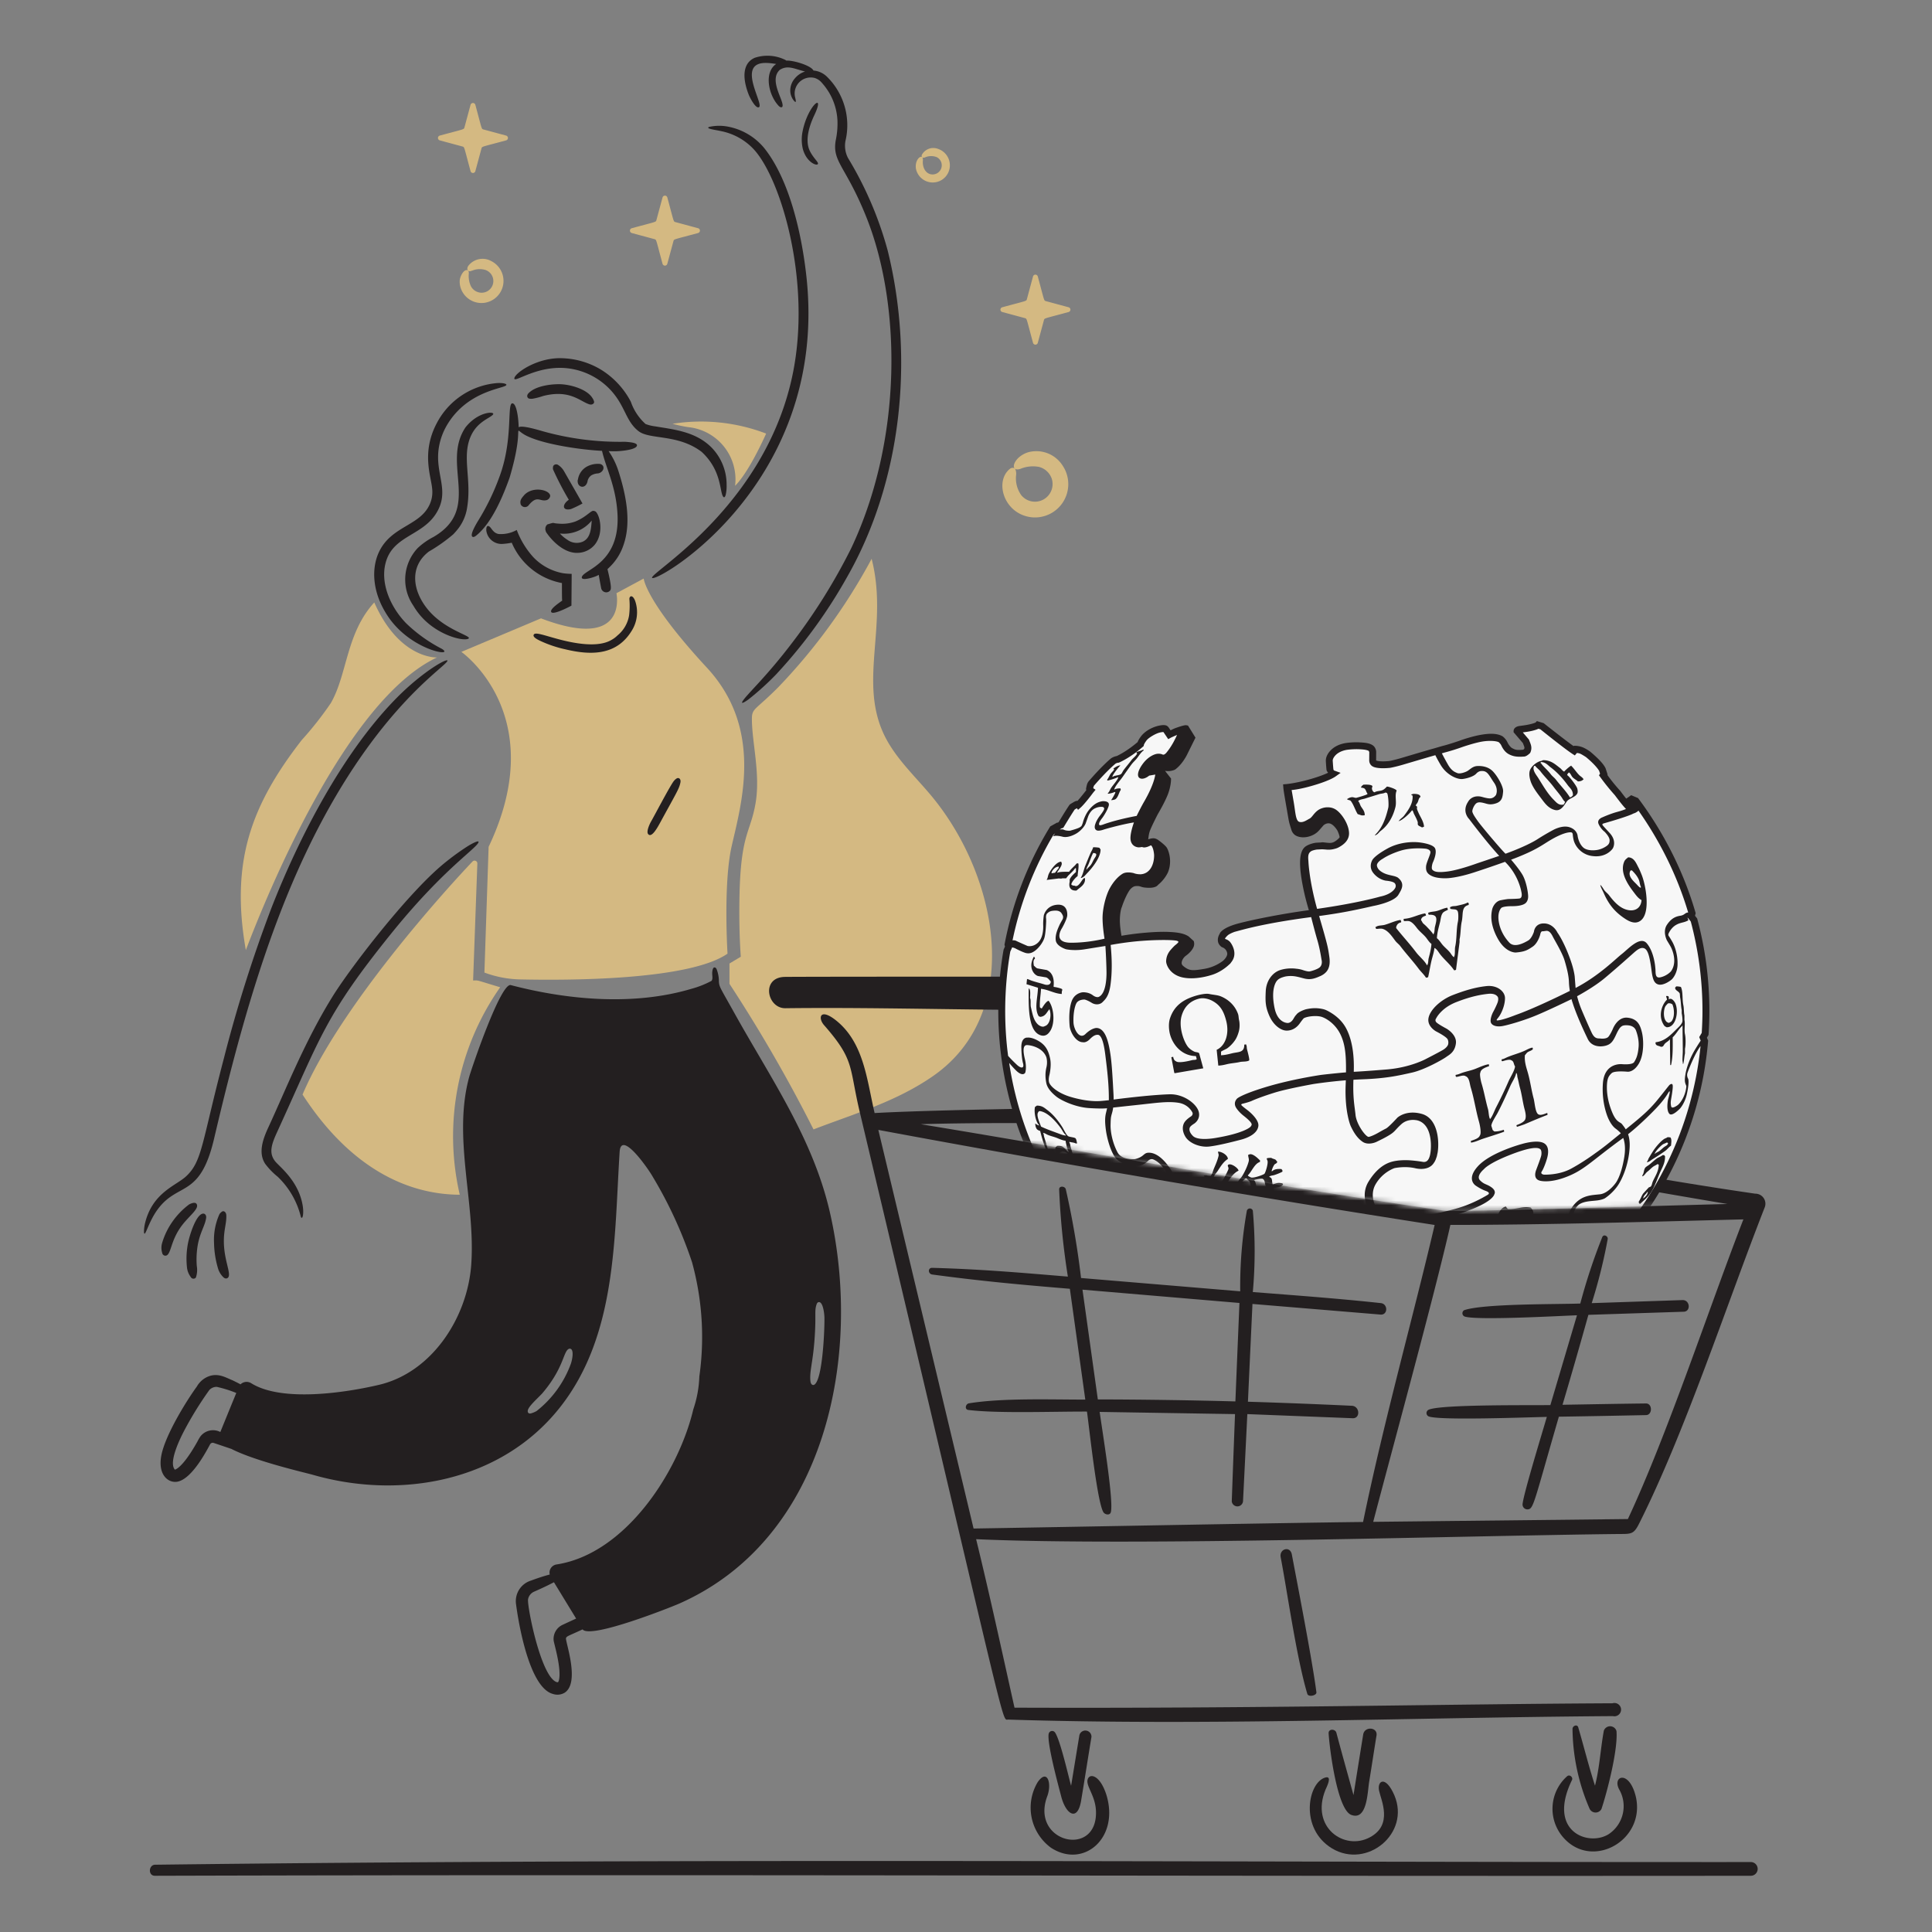 <svg width="416" height="416" fill="none" xmlns="http://www.w3.org/2000/svg"><rect width="100%" height="100%" fill="#808080" stroke="none"/><path d="M31.308 263.079c1.687-6.356 6.615-7.801 8.747-9.775 3.501-3.253 3.323-7.01 8.115-25.278a299.556 299.556 0 0110.247-32.449c5.96-15.266 15.25-33.248 26.714-45.018 6.293-6.46 12.192-9.443 11.077-8.041-1.554 1.958-16.443 11.726-30.422 41.283-9.009 19.048-14.769 40.41-19.689 61.379-3.035 12.933-7.738 9.216-12.162 15.249-2.066 2.818-2.742 6.295-2.935 4.887a8.427 8.427 0 01.308-2.237zm28.081-12.86c1.088 1.231 4.952 4.233 5.793 9.408.275 1.683-.03 3.122-.395 2.414a17.76 17.76 0 00-5-8.67 15.66 15.66 0 01-2.68-2.766c-1.574-2.396-.487-5.362.707-7.935 3.715-8.012 7.873-18.629 13.917-28.297 3.84-6.141 15.486-21.264 23.185-27.873a52.687 52.687 0 015.758-4.272c.862-.546 2.76-1.567 2.303-.743-.858 1.54-7.91 6.093-18.73 19.514-14.213 17.629-15.15 22.156-24.448 42.47-1.24 2.706-2.128 4.805-.41 6.75zM49.197 274.96c-.186.356-.68.488-1.133.028a4.392 4.392 0 01-1.151-1.971 20.826 20.826 0 01-.83-5.455 13.443 13.443 0 011.17-6.13 2.01 2.01 0 01.642-.603c.334-.117.763.137.83.774.095 1.858-.581 3.18-.52 5.972.078 3.765 1.49 6.43.992 7.385zm-5.472-13.645c.372-.035.743.318.661.916-.196 1.582-1.248 2.998-1.764 5.624a18.046 18.046 0 00-.245 4.764c.14.825.072 1.672-.199 2.463a.664.664 0 01-.902.122.655.655 0 01-.212-.254 4.106 4.106 0 01-.812-2.123 17.303 17.303 0 01.291-5.444c.335-1.512 1.672-5.921 3.182-6.068zm-4.877 2.992c-2.03 2.931-2 5.409-2.907 5.981a.684.684 0 01-1.009-.481 3.712 3.712 0 01-.03-2.141 15.725 15.725 0 012.218-4.605 16.284 16.284 0 013.605-3.728c.645-.325 1.486-.602 1.689.086.329 1.064-1.991 2.613-3.566 4.888zM164.57 31.903c5.527 6.934 8.1 18.791 9.068 27.646 5.08 46.524-35.72 67.879-33.12 64.597 1.833-2.312 24.548-16.484 30.146-43.49 4.172-20.113-2.601-42.441-8.453-48.603a13.118 13.118 0 00-6.862-3.802c-1.216-.284-3.579-.54-2.641-.928a9.911 9.911 0 014.218-.019 13.3 13.3 0 017.644 4.599zm-57.568 50.585c.433-.03.868-.021 1.3.028.604.098.945.286.594.52-1.06.704-8.494 1.408-12.68 8.544a13.909 13.909 0 00-1.651 4.387c-1.167 6.033 2.576 9.62-.743 14.72-2.939 4.529-8.73 4.703-10.558 9.767-1.635 4.55.583 10.03 4.18 13.745a32.408 32.408 0 007.7 5.511c2.946 1.844-6.687.449-11.672-7.088-3.343-5.036-3.529-10.183-1.898-13.701 2.505-5.408 8.237-5.626 10.587-9.625a6.44 6.44 0 00.879-4.179c-.24-2.632-2.305-7.671.971-13.93a16.158 16.158 0 0112.991-8.699z" fill="#231F20"/><path d="M111.673 91.99c.826-.502 4.625.723 5.548.963a61.428 61.428 0 0017.371 2.17c.872.07 2.851.176 2.529.915-.388.888-3.78 1.133-4.757 1.133-.113 0-.594 0-1.311-.03a16.252 16.252 0 012.067 4.163c1.633 5.052 2.891 11.016 1.141 16.022a11.7 11.7 0 01-3.132 4.906 4.37 4.37 0 01-.328.31c1.055 4.339.742 4.405.46 4.729-.145.124-.319.21-.506.248a1.135 1.135 0 01-.564-.032 1.126 1.126 0 01-.741-.801c-.02-.095-.33-1.719-.529-2.907a4.158 4.158 0 00-.264.143c-.825.434-3.657 1.257-3.369.301.496-1.646 8.248-2.877 7.671-13.532-.323-5.988-2.446-9.781-3.331-13.615-4.383-.213-12.214-1.324-16.077-3.157-3.754-1.783-.214-3.241-3.823 8.936-1.376 3.839-3.73 9.638-7.132 12.417a2.062 2.062 0 01-.435.293c-.236.102-.481.084-.557-.161-.221-.645.91-2.538 1.255-3.123a51.056 51.056 0 004.755-9.814c3.043-8.33 1.373-16.266 2.879-15.579.894.41 1.195 4.018 1.18 5.103z" fill="#231F20"/><path d="M139.009 91.302a8.88 8.88 0 002.043.5c4.287.707 8.698 1.17 12.058 4.457a11.424 11.424 0 013.344 8.173c.022.7-.041 1.4-.186 2.086-.121.462-.327.715-.546.434-.808-1.034-.26-5.616-4.644-9.658-5.121-3.886-11.165-2.578-13.587-4.458-2.708-2.099-2.814-5.2-5.728-8.531a14.97 14.97 0 00-8.473-4.84c-7.285-1.397-12.941 3.43-12.521 1.896.332-1.213 5.137-4.47 10.351-4.226 2.971.103 5.864.974 8.397 2.528a17.83 17.83 0 016.316 6.841 11.436 11.436 0 003.176 4.798zm-48.595 41.122a15.102 15.102 0 01-1.425-2.031 9.892 9.892 0 01.953-12.389 14.927 14.927 0 013.379-2.377c10.524-6.107 1.617-15.671 6.898-23.59 2.799-3.562 6.607-3.515 5.907-2.745-.701.771-3.113 1.444-4.531 4.17-2.414 4.644.158 9.742-1.094 16.305a9.767 9.767 0 01-1.755 3.945c-.354.465-.736.909-1.142 1.33a35.165 35.165 0 01-5.255 3.715c-4.175 3.181-3.609 8.336-.254 12.444 3.83 4.681 10.046 5.79 8.679 6.36-1.225.507-6.79-.854-10.36-5.137zm17.805-15.307a3.306 3.306 0 01-3.509-2.897c-.022-.498.067-1.115.528-.929.577.225.815 1.436 2.113 1.69a6.966 6.966 0 003.916-.869 18.282 18.282 0 003.586 5.879 11.734 11.734 0 006.36 3.431c.622.09 1.25.138 1.878.143 0 1.565-.048 6.237-.048 6.84-.985.537-4.475 2.287-4.387 1.18.052-.658 1.738-1.783 2.349-2.229.065-.048.056-.048.056-.048 0-.39-.065 1.194-.065-3.765a14.647 14.647 0 01-10.808-8.686 14.52 14.52 0 01-1.969.26zm10.862-16.04a1.553 1.553 0 01.037-.717.722.722 0 01.484-.362.735.735 0 01.592.126c.506.333.929.778 1.237 1.3.102.186 3.9 6.806 3.989 6.991-.798.441-1.619.838-2.461 1.189-1.857.464-2.028-.912-.483-1.995a66.26 66.26 0 01-3.395-6.532zm-1.312 6.587c-1.544.464-2.06-1.222-4.012 1.216a1.008 1.008 0 01-1.31.119 1.016 1.016 0 01-.312-.355c-.28-.893.171-1.393.812-2.123 1.95-1.95 5.624-.956 5.518.313a1.134 1.134 0 01-.696.83zm6.717-4.653a3.858 3.858 0 011.707-2.445 4.95 4.95 0 013.076-.66c1.244.434.603 1.91-.548 2.029-.491.03-.968.172-1.395.416a2.021 2.021 0 00-.83 1.349c-.422 1.731-2.324 1.3-2.095-.372.037-.024.046-.137.085-.317zm3.605 14.239a4.903 4.903 0 01-3.765 1.792c-2.662.089-5.281-2.277-6.755-4.491-.199-.661-.155-.474-.132-.897.052-.291.205-.554.432-.743 1.867-.528.708-.253 2.454-.16a8.393 8.393 0 003.548-.453c2.615-1.077 3.495-2.634 4.077-2.246.86-.165 2.416 4.289.141 7.198zm-7.539-2.378a7.84 7.84 0 001.651 1.377 3.359 3.359 0 003.33.36c1.633-.804 1.737-2.749 1.878-4.521a7.723 7.723 0 01-6.859 2.79v-.006z" fill="#231F20"/><path d="M126.884 87.055c-1.973-.615-4.183-3.243-9.889-1.803-.742.255-1.502.455-2.274.596a2.437 2.437 0 01-.83-.03c-.401-.167-.531-.676-.104-1.13 1.428-1.528 4.599-1.98 6.651-1.964 2.279.018 5.974 1.05 7.135 3 .173.246.295.525.358.82 0 .352-.431.703-1.047.511zm40.233 58.153a59.096 59.096 0 01-6.001 5.425c-.976.693-1.616.988-1.217.349 1.007-1.61 5.015-5.098 10.927-12.916a125.785 125.785 0 0012.463-20.031c11.046-23.386 10.786-52.282 3.333-71.081-4.423-11.145-7.484-12.058-6.672-16.73a17.3 17.3 0 00.371-4.294 13.008 13.008 0 00-1.801-5.992 14.33 14.33 0 00-1.652-2.218 3.313 3.313 0 00-1.443-.929 3.453 3.453 0 00-4.227 4.133c.17.715.327 1.345-.186.84a3.487 3.487 0 01-.849-2.445 3.984 3.984 0 011.001-2.453 4.695 4.695 0 012.188-1.471c-2.095-.476-3.742-1.503-5.472-.331-2.318 2.184.777 6.347.632 7.738-.036.334-.388.486-.895-.058-2.176-2.329-3.145-7.199-.482-8.973-1.432-.204-3.685-.585-4.719.632-1.96 2.325 2.294 8.718.843 8.718-.706 0-1.787-2.074-2.058-2.773a14.44 14.44 0 01-.671-2.18c-.523-2.369-.252-4.731 1.964-5.717a8.66 8.66 0 016.586.442c.323.185.104.15.463.152 1.473 0 5.074 1.062 5.613 2.142a4.702 4.702 0 012.972 1.396 14.65 14.65 0 013.915 13.768 5.715 5.715 0 00.557 3.679 77.485 77.485 0 018.55 19.962c5.697 23.11 3.085 49.487-8.73 70.21a108.374 108.374 0 01-15.303 21.006z" fill="#231F20"/><path d="M174.365 32.479c.836 1.74 2.188 2.624 1.642 2.925-.457.25-2.43-.678-3.143-3.343a8.739 8.739 0 01-.056-3.737c1.091-5.634 5.015-8.743 2.519-3.49-1.072 2.262-2.054 5.388-.962 7.645z" fill="#231F20"/><path d="M150.322 50.171c-5.238 1.42-5.178 1.3-5.303 1.707l-1.332 4.926a.53.53 0 01-.513.39.534.534 0 01-.514-.39c-1.422-5.236-1.291-5.179-1.708-5.303l-4.926-1.33a.536.536 0 010-1.03c5.238-1.42 5.178-1.3 5.303-1.706l1.331-4.926a.534.534 0 011.027 0c1.423 5.236 1.301 5.177 1.709 5.303l4.926 1.33a.536.536 0 010 1.029zm65.474 15.994c5.238-1.423 5.179-1.3 5.303-1.709l1.332-4.93a.53.53 0 01.513-.39.534.534 0 01.514.39c1.421 5.238 1.3 5.179 1.709 5.303l4.926 1.332a.531.531 0 01.281.836.53.53 0 01-.281.191c-5.238 1.421-5.179 1.3-5.303 1.71l-1.332 4.925a.53.53 0 01-.514.39.534.534 0 01-.513-.39c-1.425-5.25-1.3-5.188-1.709-5.314l-4.926-1.33a.528.528 0 010-1.014zM108.984 30.224c-5.236 1.421-5.178 1.29-5.303 1.707l-1.33 4.926a.534.534 0 01-1.029 0c-1.42-5.238-1.291-5.178-1.709-5.303l-4.924-1.33a.535.535 0 010-1.029c5.236-1.42 5.177-1.3 5.303-1.708l1.33-4.924a.54.54 0 01.515-.389.535.535 0 01.514.389c1.421 5.236 1.3 5.176 1.707 5.303l4.926 1.33a.54.54 0 01.389.514.536.536 0 01-.389.514zm108.482 70.713c.427-.3.929-.301 1.17.141.165.419.214.875.143 1.32a6.224 6.224 0 001.132 4.237 3.796 3.796 0 006.54-3.596 3.95 3.95 0 00-2.748-2.509 7.053 7.053 0 00-3.971.416c-2.44.813-1.657-2.446 1.538-3.53a6.7 6.7 0 017.539 2.841 7.166 7.166 0 01.149 7.751 7.174 7.174 0 01-6.989 3.354c-5.831-.771-7.891-7.716-4.503-10.425zM104.548 58.134a4.299 4.299 0 00-2.642.048 16.94 16.94 0 01-.49.169c-.812.271-1.029-.581-.5-1.207a3.859 3.859 0 014.887-.916 4.77 4.77 0 01-1.238 8.934 4.71 4.71 0 01-5.38-3.193A4.317 4.317 0 0199 60.26c.057-.357.169-.703.331-1.027.708-1.413 1.623-1.335 1.623-.388a5.14 5.14 0 00.472 2.84 2.607 2.607 0 001.689 1.274 2.519 2.519 0 002.837-3.593 2.523 2.523 0 00-1.403-1.232zm94.086-24.194c.086.22.111.458.074.69-.123 1.601.771 3.03 2.245 2.925a1.967 1.967 0 001.631-2.816 1.964 1.964 0 00-.875-.898 3.311 3.311 0 00-2.511.038c-.468.222-.852.025-.717-.52a2.81 2.81 0 013.474-1.31 3.73 3.73 0 012.564 3.755 3.687 3.687 0 01-7.292.548c-.312-1.806 1.022-3.083 1.407-2.411zm-86.64 176.949c10.153.223 36.355.227 44.658-5.548 0 0-.946-15.078.897-23.163 2.149-9.429 6.813-25.289-5.349-38.423-13.24-14.302-13.599-19.183-13.599-19.183l-5.869 3.157s2.708 12.631-16.247 5.416l-17.146 7.218s19.401 13.541 5.87 41.978l-.907 27.072a23.381 23.381 0 007.692 1.476z" fill="#D4B982"/><path d="M114.89 136.753c.185-.803 2.134.033 5.605.943 3.253.855 8.27 1.8 11.145.104a5.675 5.675 0 001.3-.962 7.045 7.045 0 002.521-4.359c.139-1.172.158-2.354.055-3.529.047-.758.795-.892 1.284.557a7.48 7.48 0 01-.717 6.209c-3.145 5.238-8.407 5.537-14.39 4.087a25.68 25.68 0 01-5.2-1.735c-.526-.249-1.73-.79-1.603-1.315zm25.269 40.178c.462-.743 4.272-8.045 4.974-8.812.174-.218.389-.401.631-.539.455-.185.886.186.743.916-.278 1.356-.685 1.893-4.359 8.633-.572 1.052-1.858 3.412-2.6 2.454-.413-.541.306-2.091.611-2.652zM34.81 313.052c.964-4.297 5.2-11.227 7.576-14.503a5.034 5.034 0 011.934-1.915c2.385-1.271 4.188-.048 5.793.594a55.02 55.02 0 011.68.849 1.874 1.874 0 012.293-.245c6.601 4.135 20.344 2.043 27.534.349 11.516-2.725 19.072-14.625 19.852-25.948.929-13.333-4.038-27.304-.423-40.432.423-1.538 6.746-20.257 8.934-19.689 12.391 3.247 26.589 4.476 38.915.793a20.257 20.257 0 004.311-1.709c.401-.542.011-1.3.199-2.217.031-.197.098-.386.198-.558.166-.185.5-.167.688.247.343.871.513 1.8.501 2.736.093 1.189.359 1.373 3.312 6.687 7.801 14.037 16.923 27.007 20.569 42.877 7.079 30.811-.758 70.271-32.354 84.289-1.661.743-19.212 7.729-20.881 5.587-3.065 1.425-3.427 1.438-3.569 1.888-.176.704 3.115 9.628-.328 11.766a3.05 3.05 0 01-2.512.236c-4.872-1.32-7.243-14.213-7.907-19.25a4.625 4.625 0 013.208-5.151c.186-.067 2.305-.869 4.04-1.3a1.768 1.768 0 01.251-1.403 1.78 1.78 0 011.202-.768c14.809-2.255 26.269-19.901 29.458-33.402a24.512 24.512 0 001.3-7.086 60.693 60.693 0 00-1.575-24.591 92.208 92.208 0 00-8.492-18.457c-.743-1.359-6.785-10.199-7.097-5.303-1.179 18.575-.604 39.433-12.785 54.937-12.654 16.106-34.436 19.993-53.246 14.605-1.577-.451-12.398-2.923-17.57-5.585-.087-.03-3.807-1.291-3.9-1.311a.645.645 0 00-.613.226c-.208.208-3.715 7.653-7.22 8.162-1.946.271-4.26-1.624-3.276-6.005zm139.696-15.625c.089.752.557.929.877.698 1.781-1.237 2.199-12.259 2.132-14.502-.022-.795-.282-3.028-1.046-3.238-.236-.065-.494.037-.642.472-.52 1.529-.037 2.184-.453 7.729-.365 4.857-1.108 6.815-.868 8.841zm-55.228 43.263c-1.943 1.007-3.147 1.527-4.302 2.043a2.224 2.224 0 00-1.274 1.633c-.227 1.486 2.812 16.956 6.246 17.851.05.005.101.005.151 0h.052a1.14 1.14 0 00.202-.468c.594-2.474-1.09-7.935-1.14-8.501a3.34 3.34 0 012.028-3.434c.29-.145 2.494-1.158 2.812-1.301l-4.775-7.823zm-5.632-36.677c.069.255.295.429.708.311a5.325 5.325 0 001.188-.5 22.937 22.937 0 007.35-10.106c.292-.792.721-2.827.047-3.254a.505.505 0 00-.537.018c-1.144.665-1.048 4.189-5.701 9.605-1.484 1.543-3.285 3.087-3.051 3.926h-.004zm-76.119 12.259c.037.028.074.104.104.114 0 0 .032.018.032.037-.558 0 .993.873 4.883-6.096.18-.368.389-.721.624-1.057a3.424 3.424 0 014.272-.929c.65-1.593 2.16-5.303 3.434-8.406a26.37 26.37 0 00-4.19-1.312 2.12 2.12 0 00-1.621.689 76.222 76.222 0 00-5.54 9.001c-.597 1.172-3.144 6.195-1.998 7.967v-.008z" fill="#231F20"/><path d="M94.094 141.565c-19.579 9.163-36.658 51.161-41.16 63.013-3.327-18.961 1.07-31.11 12.041-45.236a73.15 73.15 0 006.275-7.974c3.583-6.293 3.261-14.991 9.34-21.653 5.426 12.281 13.504 11.85 13.504 11.85zm53.983-49.604a33.624 33.624 0 01-3.274-.708 39.241 39.241 0 0120.164 2.105c-1.226 2.717-4.087 8.663-6.687 11.248a11.314 11.314 0 00-10.203-12.645zm-45.294 93.972l-.914 25.183c1.3 0 .186-.236 5.83 1.464a55.787 55.787 0 00-8.7 44.669c-11.434-.041-23.702-5.895-33.855-21.57 8.2-19.25 31.286-44.617 36.602-50.18a.605.605 0 01.312-.179.604.604 0 01.725.613zm54.286 21.532l2.436-1.462c-.285-4.086-.357-8.2-.294-12.294.221-14.287 2.35-14.226 3.473-20.74 1.096-6.367-.819-13.266-.783-18.268.014-2.229.813-1.815 5.707-6.757a125.552 125.552 0 0020.072-27.618c3.573 13.931-2.588 25.742 2.349 37.148 2.333 5.398 6.86 9.473 10.606 13.994 14.449 17.48 19.798 46.621.31 60.201-7.974 5.557-17.043 8.152-25.777 11.516a322.24 322.24 0 00-18.099-31.35v-4.37z" fill="#D4B982"/><path d="M296.944 385.573c.423 2.045 3.064 7.347-1.963 10.025-5.492 2.993-12.89-2.149-9.568-10.252.183-.458 1.547-3.021 0-2.62-3.78.974-5.728 10.984 1.432 15.296 7.477 4.454 16.887-3.222 13.392-11.459-1.876-4.343-3.744-3.171-3.293-.99z" fill="#231F20"/><path d="M290.957 390.785c3.407 1.281 3.478-4.77 3.844-7.074.55-3.353 1.048-6.705 1.591-10.026.286-1.805-2.55-2.034-2.865-.231a4172.35 4172.35 0 00-2.091 13.063c-1.234-4.469-2.491-8.923-3.681-13.407-.231-.888-1.719-.902-1.675.088.15 2.79 1.775 16.42 4.877 17.587zm-58.165-3.092c.761-4.552 1.464-9.116 2.22-13.68a1.313 1.313 0 00-1.114-1.373 1.32 1.32 0 00-1.478.972c-.602 3.64-1.19 7.278-1.79 10.913-.632-2.292-2.38-10.025-3.495-11.533a.767.767 0 00-.349-.239.767.767 0 00-.788.196.765.765 0 00-.196.374c-.387 2.034 2.034 10.941 2.678 13.42 1.003 3.958 3.537 5.611 4.312.95zm18.814-170.773c3.711-.183 2.863-6.518-1.805-6.574-4.669-.057-74.48-.072-80.695 0-5.33 0-3.968 6.788 0 6.746 27.21-.33 55.536 1.128 82.5-.172z" fill="#231F20"/><path d="M234.223 383.065c-.529 1.444 1.633 3.467 1.763 6.889.386 10.226-14.238 6.79-10.485-3.193 1.031-2.779 0-6.031-2.078-3.008a10.698 10.698 0 002.865 14.097c7.005 4.599 14.853-2.091 11.917-11.459-1.361-4.17-3.512-4.606-3.982-3.326zm41.537-47.738c1.4 7.265 3.379 21.484 5.73 29.391.229.775 2.047.366 1.961-.329-.859-6.705-3.938-22.519-5.299-29.721-.388-1.877-2.746-1.166-2.392.659z" fill="#231F20"/><path d="M377.93 257.023c-37.24-5.397-76.257-14.05-113.151-18.533-1.633-6.919-1.95-14.939-8.594-19.064-3.325-2.049-4.612-.472-2.55 1.032 7.16 5.255 6.36 9.724 8.136 17.902-12.104-.128-58.124.43-73.447 1.303-1.648-7.002-2.265-14.924-8.067-19.75-3.638-3.023-4.211-.831-2.863.772 6.702 7.633 5.384 8.876 7.735 18.781 32.234 135.691 30.468 130.794 31.925 130.794 42.968 1.36 87.156-.456 130.24-.745a1.427 1.427 0 001.233-.291 1.43 1.43 0 00-.685-2.518 1.44 1.44 0 00-.649.046c-35.006.156-75.911 1.144-128.749.945-2.736-12.266-5.286-24.064-8.265-36.279 33.989 1.545 105.515-.774 138.618-1.118 2.521 0 3.037 0 4.194-2.349 9.855-19.61 18.78-47.022 26.973-67.935a2.164 2.164 0 00-2.034-2.993zm-115.573-15.562c.631 3.036 1.29 6.087 2.121 9.052.5 1.79 3.007 1.003 2.719-.758-.487-2.866-1.115-5.643-1.774-8.449 35.248 4.983 71.314 12.044 106.533 17.941-15.012.366-58.402 1.761-60.974 1.432-37.568-5.412-75.265-12.449-112.748-18.619 21.31-.606 43.036.23 64.119-.592l.004-.007zm-52.727 87.656l-20.505-85.823c39.179 7.292 81.184 14.452 119.783 20.468-4.541 19.45-11 42.474-15.412 63.953-18.209.206-62.667 1.065-83.879 1.409l.013-.007zm140.895-2.034l-54.843.602c3.136-12.074 13.365-49.442 16.615-63.936 20.653 0 43.054-.688 63.09-1.19-7.301 18.813-16.325 46.269-24.875 64.531l.013-.007zm-1.86 58.259a7.23 7.23 0 01-2.25 9.568c-4.297 2.764-13.392-.443-7.935-11.629.288-.588-.501-1.282-1.031-.831a9.358 9.358 0 00-3.147 6.441 9.36 9.36 0 002.329 6.78c6.208 7.033 17.629.621 15.628-8.666-1.39-6.06-5.229-4.645-3.594-1.663z" fill="#231F20"/><path d="M315.42 283.494c2.845.844 20.797-.172 24.135-.287l-5.729 19.337c-3.969.071-23.591-.184-26.211 1.001a.787.787 0 000 1.433c2.278.929 21.869.171 25.448.112-.743 2.607-5.199 17.103-5.227 18.894a1.055 1.055 0 00.327.73 1.041 1.041 0 00.748.286c1.309-.035 1.294-1.174 6.746-19.956 6.263-.096 12.512-.211 18.749-.344 1.432 0 1.432-2.521 0-2.506-5.986.069-11.975.183-17.962.285a1228.892 1228.892 0 005.571-19.366l20.481-.671c1.621 0 1.434-2.563-.227-2.507l-19.538.658a112.81 112.81 0 003.439-13.792c.1-.646-.844-1.131-1.161-.445a124.688 124.688 0 00-4.74 14.323c-5.126.183-20.84 0-25.008 1.433a.764.764 0 00-.2 1.141.762.762 0 00.359.241zm29.404 106.031c1.219-3.639 3.581-12.745 3.238-16.799a1.431 1.431 0 00-2.177-.779c-.25.169-.44.412-.543.695-.733 3.954-.903 7.935-1.904 11.845-1.348-4.139-2.38-8.363-3.609-12.546-.216-.745-1.204-.357-1.234.302a44.307 44.307 0 003.662 17.187 1.428 1.428 0 001.254.844 1.436 1.436 0 001.313-.749zm-47.509-108.94c-9.165-.994-18.361-1.66-27.557-2.38a97.972 97.972 0 000-17.533.67.67 0 00-.641-.466.672.672 0 00-.64.466 92.996 92.996 0 00-1.432 17.374l-34.274-2.865a183.293 183.293 0 00-3.281-19.106c-.172-.703-1.432-.788-1.432 0 .256 6.3.883 12.579 1.877 18.805-10.315-.858-18.78-1.603-29.248-1.889-.916 0-.888 1.26 0 1.432 10.618 1.433 19.04 2.197 29.675 3.079 1.109 7.944 2.217 15.898 3.324 23.861-7.735 0-17.819-.367-25.052.801-.743.132-1.001 1.348-.099 1.434 6.331.773 18.277.317 25.51.344.5 3.508 2.175 19.438 3.535 21.656.346.573 1.434.746 1.606 0 .659-2.38-1.862-17.602-2.406-21.584l29.146.472c-.244 6.265-.478 12.529-.701 18.791.035.297.177.571.401.769a1.216 1.216 0 001.621 0c.223-.198.366-.472.4-.769.314-6.262.624-12.526.93-18.791l22.673.888c1.719.071 1.547-2.591-.156-2.679-7.459-.354-14.921-.645-22.387-.873.322-7.019.647-14.037.974-21.054l27.597 2.29c1.584.107 1.613-2.301.037-2.473zm-31.306 21.169a1183.33 1183.33 0 00-29.622-.43l-3.307-23.633 33.8 2.865c-.296 7.058-.588 14.124-.873 21.198h.002zM377.08 400.94c-113.955.044-230.599-.829-343.664.573-1.432 0-1.574 2.38-.071 2.38 113.738-.331 229.682.129 343.637 0a1.478 1.478 0 00.098-2.953z" fill="#231F20"/><mask id="a" style="mask-type:alpha" maskUnits="userSpaceOnUse" x="208" y="152" width="178" height="109"><path d="M219.327 245.605l-10.499-1.969 5.906-69.556 31.497-19.686 89.898-1.969 36.747 30.841L386 234.449l-16.405 24.936-58.401 1.312-38.715-5.906-53.152-9.186z" fill="#C4C4C4"/></mask><g mask="url(#a)"><path d="M366.97 218.701c0 41.676-33.785 75.462-75.462 75.462-41.676 0-75.462-33.786-75.462-75.462 0-23.436 3.281 5.249 27.56-7.219 19.686 3.282 40.028-5.905 68.244-20.342 19.686-8.53 40.684-18.373 40.684-18.373 10.663 13.014 14.436 27.797 14.436 45.934z" fill="#F7F7F7"/><path d="M216.702 203.608l-.656 8.531 13.124 13.124 34.778 2.624 34.778-7.874 57.089-34.778-2.625-11.155-2.624-.657-1.969-1.968-5.906-8.531-5.249-1.968-5.25-4.594-5.249.656 1.968 2.625v1.313l-.656 1.312-3.281-.656-1.312-1.969-2.625-.656-11.155 2.625-11.156 2.625h-3.281v-2.625l-.656-.656-3.281-.657-3.937 1.313-1.312 1.968.656 3.281-9.843 2.625 1.312 7.874 1.969.657 3.281-1.969 3.937-.656 1.313 3.937-.657 1.969-1.968 1.312h-4.594l-1.312 2.625 2.625 11.811h-2.625l-13.124 2.625-3.937 1.312v1.313l.656.656 1.313 1.969-1.313 2.624-3.281 1.969h-3.937l-1.968-.656-1.313-1.969 1.313-3.281v-1.312l-3.938-.656-10.499.656-.656-5.25 3.281-7.874h5.25l1.312-2.625-.656-5.249h-2.625v-.657l3.281-9.842v-5.25l2.625-1.969 1.968-3.281v-3.281l-2.624 1.313v-1.313h-1.969l-3.281 1.969-1.969 2.625-4.593 1.968-5.249 5.25v2.625l-3.938 2.625-1.968 3.28-1.969 1.969-6.562 11.812-3.281 12.467z" fill="#F7F7F7"/><path d="M330.922 155.263l-.256.292c-.009.005-.008.007-.043.025-.109.053-.359.154-.822.277-.939.25-1.738.344-2.498.444-.456.06-.779.169-1.03.372a1.039 1.039 0 00-.287.366c-.062.132-.08.347-.08.347v.277l2.005 2.342c.13.346.259.65.306.841a.653.653 0 01-.03.423c-.081.06-.189.151-.211.162-1.531.128-1.692.004-2.357-.326-.387-.197-.825-.812-1.027-1.255-.347-.759-.969-1.24-.969-1.24l-.052-.042-.058-.034c-1.219-.693-2.933-.612-4.678-.308-1.766.303-3.971 1.039-4.493 1.24h-.003c-.28.109-2.383.805-3.348 1.054-1.057.271-1.858.541-2.445.694-.74.195-5.123 1.499-6.796 1.995-1.619.479-2.599.651-2.626.655-1.188.118-1.943.071-2.363.003a2.438 2.438 0 01-.406-.097c-.065-.023-.019 0-.019 0l-.024-.016a.54.54 0 01-.009-.067l.003-.033.012-1.757v-.025s-.002-1.01-.917-1.504c-.665-.363-1.451-.463-2.69-.521h-.003c-1.279-.057-2.57.055-3.302.213-.665.146-1.999.51-3.017 1.645-.502.559-.742 1.1-.843 1.519-.102.42-.052.789-.052.789l-.01-.088s.056 1.013.135 1.794v.003c.032.307.214.449.345.661-.099.049-.039.028-.177.091-.666.305-1.762.741-3.442 1.231-3.227.944-5.334 1.121-5.334 1.121l-.737.064.058.731c.041.535.239 1.699.431 2.823.191 1.125.373 2.144.373 2.144.002.011.082.502.18 1.066.1.571.203 1.164.291 1.499.136.53.448 1.499.464 1.55 0 0 .219.879 1.085 1.285.8.375 1.953.444 3.177-.033h.003c1.157-.454 1.638-1.093 2.069-1.593.432-.497.566-.646.59-.673.005-.005.669-.606 1.44-.347.803.274 1.5 1.438 1.507 1.449l.046.095.028.046s.372.793.434 1.349c-.082.122-.263.347-.697.679-.835.634-1.314.558-1.975.503-.659-.058-.936-.15-1.4-.055l.11-.012-1.104.058-.033.003c-1.296.184-2.084.703-2.103.715-.537.325-.856.862-1.04 1.444-.186.589-.263 1.256-.275 1.983-.024 1.454.207 3.155.517 4.803.541 2.883 1.184 4.939 1.375 5.574-5.404.723-11.525 1.917-14.972 2.808h-.004c-1.854.48-2.888.993-3.5 1.447-.306.227-.504.44-.633.627-.066.097-.069.14-.103.229-.47.762-.467 1.558-.227 2.056.244.505.661.767.661.767l.079.049.086.027s.826.258 1.024 1.209v.003c.161.773-.88 1.666-.88 1.666l-.019.013-.018.015s-1.58 1.311-3.956 1.715c-1.284.219-2.124.33-2.742.268-.618-.063-1.067-.257-1.77-.81-.459-.364-.477-.659-.36-1.091.116-.433.497-.928.797-1.142 1.022-.732 1.523-1.458 1.728-1.977v-.003l.003-.003c.2-.523.07-1.011.07-1.011l-.055-.21-1.067-.972-.049-.036c-.981-.65-2.353-.854-3.925-.942-1.572-.088-3.336-.013-5.007.122-2.92.237-4.889.588-5.506.692-.105-.635-.406-2.274-.345-3.747.036-.877.139-1.478.226-1.848.088-.37.138-.46.138-.46l.018-.037.101-.292.003-.009s.693-2.116 1.617-3.445l-.147-.092.153.089s.531-.781 1.266-.853c1.012-.098 1.062.2 1.883.295 1.04.125 1.705.066 2.164-.067.23-.066.406-.154.541-.249.123-.086.228-.218.251-.247 1.479-1.179 2.136-2.699 2.14-2.708.503-1.234.523-2.457.367-3.432a6.227 6.227 0 00-.334-1.264c-.136-.351-.259-.611-.483-.856v-.003h-.003c-.587-.638-1.574-1.341-1.617-1.371h-.003a2.068 2.068 0 00-.731-.356c-.369-.094-.909-.013-1.452.192.091-.652.139-1.304.459-2.078.475-1.147 1.533-3.202 1.556-3.246l.012-.028.003-.006c.024-.041 1.548-2.609 2.216-4.359.67-1.749.667-3.14.667-3.14v-.252l-.162-.201-.612-.78c-.226-.289-.375-.487-.516-.67 1.194.246 2.164-.265 2.164-.265l.031-.018.033-.028c1.736-1.307 2.687-3.521 2.687-3.521l-.009.025 1.651-3.332-1.611-2.602-.318-.06s-.093-.017-.135-.019a1.19 1.19 0 00-.119.003 2.428 2.428 0 00-.302.049c-.253.053-.64.155-1.287.375-.943.319-1.246.506-1.587.679l-.461-.685-.141-.144-.003-.003c-.004-.003-.083-.074-.132-.106a1.006 1.006 0 00-.162-.089 1.444 1.444 0 00-.406-.091c-.309-.029-.709 0-1.327.14-1.355.307-2.901 1.158-3.732 2.26a6.093 6.093 0 00-.676 1.084c-.037.082-.027.083-.052.153-2.469 2.11-4.469 2.999-4.506 3.015-.717.131-1.201.484-1.201.484l-.012.009-.013.007c-2.214 1.862-4.771 4.885-4.771 4.885l.143-.128s-.133.105-.198.186a1.79 1.79 0 00-.199.314c-.14.27-.173.454-.236.706a5.068 5.068 0 00-.079.372c-.02.117-.066.164-.015.447.007.042.027.012.036.049-1.216 1.583-1.843 2.263-1.935 2.345-.01.002-.091-.039-.091-.039l-.058.006-.059.015c-.356.103-.58.26-.834.408-.254.149-.465.284-.465.284l-.122.079-.086.119c-.69.971-2.152 3.419-2.317 3.694a2.275 2.275 0 00-.208.113l-.097-.037-1.498.835-.101.164a75.563 75.563 0 00-9.718 25.134l-.034.168.104.395-.302.68-.013.088a76.47 76.47 0 00-1.125 13.1c0 2.911.164 5.78.483 8.61l.003.006.184 1.499.003.003a75.587 75.587 0 009.901 28.582l.459.77v.006c13.415 22.059 37.744 36.799 65.519 36.799 40.046 0 72.928-30.651 76.279-69.693l.015-.177-.266-.646.355-.593.012-.177c.107-1.649.165-3.316.165-4.995 0-6.832-.901-13.462-2.595-19.764l-.04-.146-.456-.576.141-.561-.055-.188c-2.568-8.838-6.86-17.231-12.228-24.428l-.119-.161-1.486-.624-.629.447-.431.29c-.109-.136-.172-.197-.275-.329a78.672 78.672 0 01-.988-1.295l-.021-.03-.025-.028c-1.543-1.691-2.526-3.086-2.757-3.408l.055-.088-.455-1.392-.031-.052c-.436-.842-1.233-1.649-1.941-2.321a24.088 24.088 0 00-1.33-1.172l-.021-.019-.022-.018s-.847-.612-1.611-.911a4.85 4.85 0 00-1.467-.307l-.367-.015-.076.091c-1.888-1.337-6.343-4.867-6.343-4.867l-.11-.088-1.459-.445zm.34 1.651l.416.125c.17.137 5.105 4.112 6.859 5.263l.557.359.44-.527c.196.023.38.024.669.137.396.155 1.257.722 1.284.74.024.019.569.461 1.217 1.075.655.622 1.375 1.428 1.629 1.907l.193.588-.23.359.285.402a47 47 0 003.124 3.872s.463.624 1.012 1.328c.476.611.971 1.219 1.397 1.653-.416.17-1.005.385-1.807.6-1.655.445-3.252 1.185-3.252 1.185s-1.321.429-.82 1.502c.503 1.075 1.248 1.593 1.248 1.593s1.055 1.022 1.094 1.797c.034.779-.296 1.135-1.134 1.596-.834.463-1.599.554-1.599.554s-1.992.356-2.977-.573c-.986-.927-1.168-2.464-1.168-2.464s-.076-1.299-1.712-1.854c-1.636-.556-3.644.63-3.644.63s-1.58.833-3.274 1.925c-1.695 1.093-4.892 2.432-6.899 3.134l-.379.292.376-.289c-.831-.764-5.153-5.866-5.995-7.06-.842-1.197-.967-1.47-1.116-1.87-.148-.4.253-1.3.615-1.721.355-.419.774-.503 1.638-.314.864.188 1.431.567 2.8.125 1.371-.438 1.437-1.467 1.541-2.516.107-1.049-1.159-3.272-2.17-4.343-1.011-1.07-2.441-1.239-3.433-1.176-.989.064-1.554.778-2.125 1.094-.568.314-1.644.629-2.127.42-.484-.212-1.222-.421-2.042-1.87a68.615 68.615 0 01-1.29-2.382c.312-.091.532-.161.901-.256a46.645 46.645 0 003.516-1.108v.003c.277-.107 2.651-.897 4.206-1.164h.003c1.549-.27 3.086-.159 3.635.131.075.074.393.376.516.646.282.617.773 1.496 1.709 1.968h.003l.004.003c.673.333 1.448.611 3.148.472.056-.001.096.001.153-.009.096-.018.2-.047.312-.098.223-.101.478-.273.792-.566l.107-.101.061-.128a2.302 2.302 0 00.131-1.514c-.108-.432-.277-.772-.397-1.111l-.046-.128-1.324-1.551c.672-.088 1.392-.171 2.29-.411.523-.138.851-.264 1.079-.374zm-80.752.709l1.034 1.532.599-.332s.548-.269 1.296-.569c-.427.938-1.123 2.369-2.116 3.597 0 0-.556.82-.987.618-.43-.198-.933-.215-1.351-.128-.418.089-1.72.519-2.898 2.096-1.175 1.576-1.311 2.76-.679 3.112.607.339 1.471-.077 2.033-.545l1.312-.225c-.004.022-.003.06-.006.076-.039.139-.231 2.023-2.418 5.799-.549.948-1.257 2.354-1.59 3.031l.003.018-.015-.021c-3.551.655-6.196 1.476-7.098 1.818-.906.341-.924.122-.924.122-.313-.368.648-1.517.648-1.517s.974-1.324 1.358-2.54c.289-.911-.604-1.044-1.067-1.054a2.747 2.747 0 00-.26.006c-1.127.179-1.938.714-2.87 1.834-.723.868-1.162 2.056-1.327 2.686-.106.396-.287.762-.287.762s-.136.245-.67.478c-.618.269-1.825.588-1.825.588s-.803.066-1.385-.223c-.187-.092-.531-.069-.831-.024l.061-.046.168-.113c.089-.058.206-.119.187-.112l.339-.101.15-.246s1.665-2.76 2.311-3.695c.072-.045.129-.082.281-.171.089-.052.107-.057.199-.103l.241.341.621-.539s.835-.744 2.619-3.137l.007-.012.528-.634-.51-.338c.008-.035.012-.063.021-.101.049-.196.157-.467.113-.383.02-.039.019-.036.022-.04l.046-.055s2.547-2.976 4.579-4.69c.004-.003.215-.172.633-.22l.104-.009.097-.042s2.309-.966 5.053-3.363l.199-.17.046-.256s-.016.019.058-.14c.074-.16.224-.432.514-.817.442-.586 1.953-1.493 2.876-1.702.459-.104.654-.104.758-.101zm42.131 3.704c1.175.055 1.737.173 2.045.341h.003c.059.032.14.285.144.296l-.013 1.65.004-.061s-.028.259.045.561c.073.299.303.751.786.962.05.026.099.053.208.092.155.054.37.111.66.158.581.094 1.46.142 2.77.009h.027l.028-.006s1.116-.196 2.824-.7c1.673-.497 6.226-1.843 6.75-1.98.037-.01.097-.03.135-.04.193.398.456.926 1.115 2.047 1.346 2.302 3.683 3.191 4.693 3.085.883-.091 2.401-.505 2.992-1.154.588-.65 1.18-.567 1.18-.567 1.284-.081 1.598.987 2.654 2.498 1.052 1.511.403 2.686.403 2.686-.699.923-1.481.735-2.198.588-.538-.112-.593-.175-1.216-.295-1.939-.254-2.589 1.175-2.59 1.175-1.39 2.141.251 3.692.251 3.692s3.674 4.903 6.472 7.925c-2.116.724-4.861 1.642-4.861 1.642s-3.734 1.374-6.19 1.708c-2.453.332-2.996-.021-3.329-.353-.338-.332.055-1.498.055-1.498s1.004-2.04.52-3.098c-.484-1.058-3.647-1.334-3.699-1.334-.06 0-3.447-.391-6.618 1.383-2.817 1.573-3.186 2.43-3.186 2.43s-.896 1.39.168 2.766c1.2 1.557 2.794 1.699 2.794 1.699s1.517.118 1.871.564c.356.443.113.926.113.926s-.5 1.37-3.31 1.943c0 0-4.729 1.383-13.542 2.632-1.758-6.328-1.871-10.313-1.871-10.313-.142-1.314.058-1.813.706-2.169.248-.102.619-.22 1.119-.292l1.07-.052.018-.003c.182.011.37.019.572.033.166.01.126.01.434.037h.003a4.767 4.767 0 001.675-.153c.347-.082.66-.189.914-.332.629-.349 2.354-1.288 2.235-3.204-.116-1.914-1.648-4.184-2.901-4.964a3.125 3.125 0 00-.997-.393h-.006a3.752 3.752 0 00-2.002.167 3.224 3.224 0 00-.804.418c-.901.666-1.258 1.526-1.807 1.8-.41.202-.949.604-1.541.712a1.486 1.486 0 01-.608-.012c-.824-.195-.864-2.031-1.217-4.103a533.003 533.003 0 00-.476-2.765c.602-.062 1.953-.195 4.649-.984 1.74-.507 2.906-.967 3.647-1.307.741-.339 1.101-.59 1.101-.59l1.149-.82-1.33-.478s-.196-.009-.232-.359c-.073-.722-.132-1.73-.132-1.73l-.003-.043-.006-.046s-.015.002.03-.185c.046-.188.163-.49.511-.878.682-.76 1.674-1.06 2.225-1.181.488-.106 1.784-.233 2.917-.183zm-62.077 41.663c-4.032-.021-1.889-3.152-1.889-3.152s.949-1.656 1.116-2.613c0 0 .332-2.588-2.113-2.419-2.446.166-2.925 2.291-2.925 2.291s-.166 1.186-.132 2.062c.032.88-.003 2.738-1.103 3.795-1.096 1.056-2.275.731-2.275.731s-1.979-.862-2.372-1.063a1.328 1.328 0 00-.853-.134 74.05 74.05 0 018.78-22.694l.388-.372-.434.643c.199-.034.364-.083.364-.083s.601-.099 1.654.177c1.363.362 3.072-.734 3.072-.734s1.297-.776 1.895-2.047l.535-1.489s.434-1.44 1.645-1.898c0 0 .47-.253 1.235-.262.762-.007.584.524.584.524s-.084.347-.872 1.353c-.786 1.003-.999 1.772-.999 1.772s-.473 1.068.287 1.417c0 0 .358.209 1.397-.135 1.041-.345 4.49-1.25 6.597-1.571l.015-.003-.003.006c-.395 1.123-.899 2.88-.7 3.865.303 1.498 1.721 1.498 1.721 1.498s.29.002.718-.079l.15.049s.144.039.242.046c.098.006.21-.001.342-.022.264-.041.597-.143 1.036-.365.079-.04.127-.041.19-.061.507.476.648 1.859.648 2.147 0 .391-.01 2.558-1.516 3.619 0 0-.611.463-1.468.463-.86 0-1.418-.25-1.418-.25s-1.462-.404-2.363.122c-.898.53-1.972 1.628-2.821 3.216-.847 1.588-1.552 4.422-1.514 6.512.03 1.646.254 3.203.419 4.266 0 0-3.416.894-7.26.872zm122.234-28.447c4.64 6.581 8.374 14.076 10.705 21.941-.059.005-.112 0-.174.013-.57.115-.624.537-1.504.679-.882.142-1.9.451-2.895 1.952-.996 1.498 0 3.366 0 3.366s.534.876.792 1.328c.255.453 1.588 3.281.058 5.345 0 0-.82.952-2.269 1.273-1.28.282-.954-1.209-1.085-2.007 0 0-.191-3.379-1.84-5.315-1.45-1.698-4.084 1.317-5.395 2.321-1.222.931-4.797 4.606-9.932 7.292l-.19-2.461s-.124-1.32-.841-3.378c-1.455-4.187-2.888-6.107-2.888-6.107s-.88-1.952-2.926-1.952c-1.979 0-2.127 1.803-2.127 1.803s-.468 1.43-1.226 1.873c-.739.428-2.928 1.699-4.087.439-1.401-1.52-2.167-3.298-2.317-4.996-.148-1.7.55-2.39.55-2.39s.145-.442 2.399-.442c2.527 0 2.993-.774 2.993-.774s.482-.442.443-1.428c-.043-.985-.425-3.103-1.161-4.447-.485-.882-1.574-2.281-2.504-3.353l-1.437-.259v-.003l.153.398 1.284-.146a53.802 53.802 0 003.396-1.386c2.678-1.2 3.954-2.203 5.179-2.899 0 0 2.699-1.659 4.292-1.614 0 0 .372-.013.406.475.035.487.153 1.205.321 1.623a4.8 4.8 0 004.06 3.034c2.965.338 4.231-1.654 4.231-1.654s1.013-1.555-.737-3.402c0 0-1.426-1.525-1.47-1.642 0 0-.156-.229.247-.344.381-.11 4.228-1.188 6.031-1.949l.387-.183.378-.14c.253-.126.527-.301.7-.484zm-47.603 8.123c1.043-.011 1.77.076 1.77.076s1.219.132 1.015.953c-.208.822-.896 2.196-.923 2.903-.031.702.014 1.519 1.394 2.092 1.383.572 3.369.396 3.369.396s2.058-.103 5.426-1.188a243.632 243.632 0 006.829-2.33c1.598-.906-.191-.541-.232-.658l.232.658.003.016c2.953 2.884 3.491 6.396 3.491 6.396s.398 1.384-.422 1.489c-.713.091-2.381.107-2.381.107s-.633.062-1.663.271c-1.029.209-1.684 1.3-1.831 2.056-.144.755-.588 2.83 1.162 6.085 1.745 3.253 3.955 3.107 3.955 3.107 1.918-.168 2.509-.506 3.626-1.261 1.084-.736 1.579-2.369 1.641-2.683.066-.316.212-.631.462-.631.256 0 .169.001.758-.082.592-.083 1.036.334 1.519 1.322.315.632 1.999 3.399 2.486 5.037.484 1.635.909 3.27.947 4.74.019.577.098 1.239.19 1.826-2.466 1.225-8.059 3.929-11.705 5.2 0 0-2.791 1.128-3.925 1.158 0 0-.252.009-.052-.265.198-.274.413-.476.755-1.091.343-.619.963-2.011.963-3.448 0-1.435-1.665-2.842-3.986-2.591-2.32.247-4.537.89-7.209 1.915-2.669 1.025-4.971 3.2-5.279 5.001-.311 1.802 1.645 2.842 1.645 2.842s2.207 1.113 2.488 1.715c.28.601.073 1.16.073 1.16s-.193.601-1.164 1.155c-.967.558-3.601 1.909-3.601 1.909s-3.279 1.802-8.266 2.239c0 0-4.547.384-7.163.515a1.485 1.485 0 01-.097.006c.056-1.666-.017-3.149-.19-4.456v-.003a17.978 17.978 0 00-.474-2.382v-.003a13.861 13.861 0 00-.321-1.017v-.003a11.35 11.35 0 00-.37-.908v-.003a9.648 9.648 0 00-.409-.801c-1.197-2.095-3.151-3.202-4.115-3.67a4.102 4.102 0 00-.929-.296 7.867 7.867 0 00-1.217-.152 7.746 7.746 0 00-1.608.103c-.331.054-.663.11-.957.217l-.003.003a7.237 7.237 0 00-.935.402l-.003.003a3.181 3.181 0 00-.618.42c-.102.091-.18.2-.266.302-.056.067-.124.124-.177.198l-.003.006a8 8 0 00-.394.627l-.004.006c-.278.477-.589.701-.828.804-.24.105-.41.089-.41.089s-2.121.065-2.809-3.159c-.479-2.258-.345-3.754-.092-4.684.063-.231.132-.427.202-.591l.003-.003c.07-.164.14-.296.202-.399l.003-.003c.124-.206.212-.294.214-.296l.003-.003s.062-.071.162-.164c.174-.161.532-.392 1.128-.573.223-.068.446-.136.743-.177 1.566-.213 2.572.17 3.772.466 1.11.277 1.979.164 3.29-.426.105-.047.194-.074.305-.128.375-.182.697-.392.963-.64.133-.123.255-.256.361-.399l.003-.003c.211-.285.362-.611.462-.983.149-.563.174-1.23.061-2.032-.292-2.07-.371-2.556-2.207-8.836 4.021-.552 6.761-1.028 11.628-2.153 0 0 4.52-.798 5.463-2.446.547-.963 1.538-2.28-.064-3.606 0 0-.19-.236-1.18-.46-.991-.224-1.749-.374-2.583-.969-.836-.597-.82-1.288-.82-1.288s-.07-.659 1.284-1.419c0 0 1.266-.922 3.779-1.715 1.257-.395 2.613-.503 3.655-.514zm-66.943 27.107c-.027 1.35-.228 4.207-1.657 4.876 0 0-.484.253-1.293-.353-.809-.606-1.682-.63-2.036-.642a2.111 2.111 0 00-.599.097c-.616.18-1.494.66-1.916 1.843-.606 1.696-.558 3.983-.431 5.33.127 1.348 1.355 3.487 2.836 3.487 0 0 .668.207 1.517-.664.844-.868 1.34-.944 1.718-.932.379.013 1.112.401 1.592 4.219.457 3.62.808 6.689.774 9.984.357.433.611.953.927 1.465 1.208-.134 3.149-.345 5.385-.585 3.759-.401 6.285-.806 8.621-.457 2.338.348 3.09 2.169 3.09 2.169s.161.463-.376.804c-.519.332-1.113.812-1.409 1.319-.296.512-.611 1.582.238 3.015.851 1.427 3.183 2.357 5.17 2.12 1.985-.233 4.96-.994 6.722-1.45 1.913-.499 3.604-1.438 3.824-2.933.219-1.495-2.281-3.399-2.281-3.399s-1.208-.906-1.354-1.112c-.148-.206.147-.295.147-.295s1.411-.338 2.018-.612c.6-.282 2.263-.956 4.985-1.804 2.723-.85 8.34-1.848 8.34-1.848s3.099-.493 6.966-.804l.863-.206-.85.203c-.011.364-.025.735-.04 1.123-.213 5.743 1.073 8.69 1.073 8.69.73 1.581 1.519 2.71 2.592 3.436 1.069.724 2.531.231 3.002 0 .47-.237 1.775-.833 2.889-1.538 1.113-.706 1.074-1.004 2.421-2.242 1.348-1.234 3.087-.896 3.087-.896s1.65.043 2.593 1.944c.944 1.9.751 4.609.51 5.592-.235.982-.663 1.624-1.583 1.452a28.334 28.334 0 00-2.999-.344c-.558-.02-2.127-.073-3.555.299-1.395.363-3.282 1.366-5.078 4.273-1.396 2.25-.709 4.462-.388 5.336.251.685.943 1.635 1.55 2.808l1.125.375-.121-.436-1.004.068c-1.908.229-5.135.687-8.318 1.452-3.899.946-7.619 1.703-10.265 3.403 0 0-1.981 1.31-.841 2.585 1.138 1.277 2.326 1.825 2.326 1.825s.703.307.691.496c-.013.246-.024.458-.547.759 0 0-2.072 1.209-6.108 1.276-4.035.065-5.813.028-6.997-1.033-.978-.875.245-2.732.245-2.732s.49-.907 0-2.153c-.491-1.241-3.299-1.264-3.299-1.264l-3.888-.198c-4.602-.12-10.679-.631-13.383-.966l-.049-.009v-.003c-.027-.037-.051-.077-.077-.113 0 0-2.785-5.003-2.491-6.84 0 0 .099-1.23 1.843-1.761 1.215-.372 1.057.805 4.628 1.447 0 0 3.078.824 3.883-1.404.801-2.23-.844-5.026-.844-5.026s-2.155-3.934-4.824-4.084c-1.412-.079-1.027.867-3.158 1.371 0 0-2.843.272-3.744-1.426-1.092-2.056-1.548-4.398-1.51-5.96.032-1.482.08-1.599.177-2.032.067-.305.285-.866.377-1.675 0 0 1.127-1.572-1.102-1.569-.481.058-1.057.113-1.653.159-1.505.105-3.685-.085-6.395-.884-2.713-.803-4.405-2.274-4.647-3.158-.17-.612.052-1.477.052-1.477s.506-1.95.186-3.558c-.327-1.604-.864-2.863-2.424-3.801-1.558-.936-2.442-.774-2.442-.774s-1.397-.214-1.345 2.142c.055 2.357.351 3.344.351 3.344s.268.83-.162.938c-.428.107-1.1-.533-1.1-.533s-1.066-.976-1.938-1.962l-.153-1.23v-.006a75.212 75.212 0 01.623-21.217l.407-.908c.304.066.581.171.581.171s1.688.907 2.442 1.063c.754.155 1.301-.096 1.792-.433.783-.54 1.699-1.662 2.081-2.726.341-.957.416-3.545.416-3.545l.006.021s-.002-.624-.018-.767c-.018-.145-.109-.82.306-1.161.413-.346.681-.514 1.699-.539 1.011-.025 1.318.564 1.318.564s.345.479.345.792c0 .311-.101.505-.101.505s-.551.927-.742 1.383c-.194.455-.947 1.96-.728 3.225.22 1.263 2.201 1.852 2.201 1.852s1.578.37 3.827.04l4.648-.746c.118 1.683.257 4.98.237 6.085zm44.069-12.308c.002.008.762 3.039 1.342 5.001.576 1.965.833 3.906.92 4.31.086.406.066 1.128-.471 1.556-.534.429-1.842.794-2.118.835-.279.043-.798-.063-1.483-.298-.687-.235-1.37-.278-1.37-.278s-1.649-.279-3.405.256c-1.757.532-3.087 2.323-3.194 4.566-.106 2.241-.086 3.377.794 5.36.878 1.986 2.464 3.117 3.663 3.138 1.201.02 2.183-.597 2.87-1.557.682-.963.877-1.112.877-1.112.815-.447 2.892-.642 3.944-.255 1.052.382 2.982 1.589 4.047 3.968.861 1.923 1.131 4.073 1.085 7.944l.862.664.022-.449-.893-.212c-2.438.201-5.264.533-5.264.533s-6.379.903-12.221 2.698c-4.961 1.523-5.903 2.364-5.903 2.364s-1.059.881-.178 2.15c0 0 .507.798 1.532 1.599 1.018.803 1.84 1.567 1.724 1.956-.119.391-.431.566-.431.566s-1.428 1.267-7.276 2.245c0 0-3.763.724-4.921-.408-1.157-1.135-.648-1.895-.648-1.895s.078-.255.923-.78c0 0 1.412-.882.96-2.558-.451-1.681-3.164-3.77-6.096-3.752 0 0-3.425.008-12.188 1.127 0 0-.011 0-.039.006.003-.382-.006-.789-.031-1.225-.135-2.459-.315-6.252-.648-8.461-.331-2.209-.943-5.625-2.962-5.726 0 0-.998-.077-2.43 1.31-1.315 1.268-2.503-1.05-2.568-2.464-.079-1.661.195-3.338.608-4.14.412-.801 1.55-.84 1.764-.822.217.019.824.252 1.55.701.725.451 1.724.454 2.314-.134.587-.584 1.409-1.27 1.745-3.85.334-2.58.333-5.254.019-8.458l-.006-.016a67.547 67.547 0 015.325-.758c3.458-.338 7.117-.388 8.654-.195 0 0 .72.091.602.347-.092.202-.626.615-.626.615s-.201.119-.973.987c-.771.868-.997 1.712-1.03 2.461-.035.748.769 2.957 3.592 3.549 2.827.588 6.062-.506 6.062-.506s1.829-.42 3.708-2.089c.054-.044.076-.07.15-.137.095-.088.19-.162.284-.256.093-.093.137-.189.214-.284a1.61 1.61 0 00.058-.079c1.55-2.008-.254-4.239-.254-4.239s-.328-.451-.962-.655c0 0-.277-.075-.117-.253.092-.102.287-.401.691-.71.291-.182.677-.391 1.345-.63l.016-.003c1.496-.385 5.921-1.777 16.437-3.162l.003-.006zm81.029.085l.162.174.547.694a74.6 74.6 0 012.519 19.25c0 1.59-.061 3.167-.159 4.733l-.541.908.312.764c-.309.478-.558.844-1.116 1.761-1.884 3.091-2.179 5.589-2.179 5.589s-.179.97-.08 1.535c.092.526.28.765.288.919.013.155-.11 1.422-.755 2.629-.65 1.207-1.214 1.526-1.214 1.526s-1.125.809-1.281.234c-.155-.577-.108-1.067-.052-1.431.054-.368.431-2.338.376-3.07-.053-.732-.712-.143-.712-.143s-.155.176-.443.542c-.29.367-1.915 2.426-2.535 3.149-1.47 1.716-2.805 2.947-6.382 5.821-.011.004-.021.015-.028.021l-.015.024c-.312-.516-.631-.897-.801-1.118-.422-.54-1.187-.3-2.125-2.558-1.076-2.582-1.203-4.721-1.119-6.043.085-1.32.401-1.826 1.012-2.391.611-.567 3.308-.313 3.308-.313s1.321.271 2.507-1.682c1.176-1.951 1.091-5.143.712-6.734-.379-1.594-.924-2.979-3.115-3.21-2.192-.23-3.179 2.455-3.179 2.455s-.443 1.027-.908 1.617c-.463.585-1.724.417-1.724.417-.549-.062-1.223.145-1.877-1.197-.65-1.34-2.149-4.867-2.149-4.867a20.663 20.663 0 01-1.02-3.046l-1.08-.441-.126 1.087c.883 3.08 2.732 6.964 3.497 8.553.779 1.616 2.529 1.78 3.791 1.468 1.264-.317 1.681-1.01 2.378-2.522.696-1.508 1.073-1.615 1.073-1.615s.278-.397 1.562-.249c1.285.146 1.559 1.047 1.559 1.047s.737 1.74.59 3.567c-.145 1.822-.547 2.645-.969 3.296-.422.65-2.613.438-2.613.438s-3.77-.419-4.106 4.094c-.334 4.511 1.177 7.636 1.177 7.636.55 1.195 1.118 1.826 1.58 2.162.464.333.905.777.905.777s.08.07.193.219h-.003c-2.687 2.169-3.481 2.872-5.622 4.38 0 0-2.444 1.816-5.117 3.253-2.68 1.434-5.824 1.264-5.824 1.264s-.855-.092-.44-.707c.411-.615.941-2.111 1.147-2.872.208-.763.616-2.696-.942-3.311-1.558-.615-4.488.29-4.488.29s-6.73 1.786-9.473 4.787c-2.664 2.917-.425 4.216-.425 4.216s1.046.726 2.061 1.084c.957.339.763.642.525.819 0 0-3.005 1.908-6.554 2.924 0 0-4.856 1.485-9.577 1.788-4.684.302-6.666.42-6.673.421l.003-.004c-.506-.989-1.03-1.876-1.03-1.876s-.122-.175-.275-.478v-.003a6.367 6.367 0 01-.248-.548v-.003a6.633 6.633 0 01-.238-.707v-.003a5.924 5.924 0 01-.169-.831v-.003a4.766 4.766 0 01.135-1.904v-.003a4.43 4.43 0 01.428-.999v-.003a7.92 7.92 0 01.617-.914v-.003a8.17 8.17 0 013.033-2.391l.003-.003c.259-.117.413-.164.416-.165 0 0 2.231-.492 4.457.022 1.056.241 1.846.157 2.375.015.263-.07.46-.152.593-.219l.003-.003c.128-.066.199-.116.199-.116s.078-.036.205-.128l.003-.003c.127-.093.298-.24.483-.469.063-.079.13-.182.195-.28.03-.045.06-.079.089-.128.093-.156.186-.336.272-.539l.003-.007c.027-.063.048-.147.074-.216.057-.153.115-.302.165-.481.029-.108.05-.242.076-.359.036-.165.076-.318.104-.503l.003-.006c.145-.959.176-2.228-.018-3.487v-.007a9.556 9.556 0 00-.275-1.242v-.003c-.482-1.628-1.439-3.054-3.152-3.524-1.717-.47-3.029-.257-3.913.07-.44.163-.773.352-.997.503l-.003.003c-.22.149-.336.259-.336.259v.003c-.002.001-.462.504-.997 1.048l-.003.003c-.535.543-1.144 1.124-1.443 1.273-.6.298-1.522.828-1.522.828s-1.287.77-2.161.963c-.578.129-2.657-2.623-2.871-4.736v-.004c-.099-.974-.248-1.859-.354-3-.002-.017-.002-.04-.003-.057-.104-1.13-.165-2.507-.095-4.475v-.024l-.003-.003a90.274 90.274 0 011.846-.089c5.311-.191 7.943-.821 10.766-1.452 2.823-.63 6.794-2.929 7.383-3.372.589-.437 1.824-.98 2.072-2.9.25-1.918-2.026-3.195-2.026-3.195s-1.813-.953-2.195-1.376c-.381-.426-.028-.835-.028-.835s1.026-2.2 4.308-3.487c3.278-1.292 5.484-1.639 6.865-1.788 1.386-.147 1.855.349 2.045.585.191.232.19.72.031 1.218-.152.456-.661 1.536-.96 2.065-.293.527-.775 1.802-.468 2.403.31.6 1.251.88 2.47.661 1.221-.221 4.443-1.129 7.267-2.303 2.825-1.173 7.544-3.472 7.544-3.472l.034-.018.351-.509.861-.119c1.515-.832 4.108-2.356 5.959-3.913 2.784-2.331 5.501-4.778 6.194-5.391.691-.618 1.327-1.114 1.944-1.085.617.031 1.091.468 1.47 2.123.384 1.656.455 3.02.633 3.826.174.804.424 1.74 1.382 1.931.957.191 2.248-.641 2.733-1.054.49-.409 1.369-1.744 1.311-3.53 0 0 .102-2.377-1.131-4.633 0 0-.519-.908-.709-1.157-.131-.175-.234-.355-.016-.78.221-.424.693-1.215 1.575-1.712.669-.379 1.309-.469 1.678-.587 0 0 .413-.097.932-.384l-.189-.613zm-125.19 42.008c-.251 1.009-.276 2.022-.033 3.807.239 1.793 1.205 5.511 2.607 6.481 1.862 1.291 3.079 1.269 4.335 1.173 1.252-.099 2.119-1.057 2.119-1.057s.491-.504 1.017-.35c.53.155 2.002.979 3.06 3.088 1.061 2.11 1.295 4.431-.47 4.846-1.765.406-4.803-1.252-4.803-1.252s-1.727-.958-3.136.098c-1.414 1.056-1.452 2.676-.746 4.669.388 1.093 1.163 2.872 2.25 4.724l1.055.442-.104-.14-.969-.302c-1.694-.327-4.822-.989-6.059-1.605-1.129-.563-1.734-.462-1.584-1.633.15-1.136-1.122-2.72-1.122-2.72s-1.764-1.906-3.353-3.091c-1.59-1.188-2.265-.835-2.265-.835s-.72.382-.074 1.919c.649 1.541 1.278 2.081 1.278 2.081s.312.323.135.411c-.176.089-.721-.32-1.174-.704-.198-.163-1.114-1.027-1.917-1.772-.311-.487-.647-.956-.947-1.45l-.004-.006-.449-.759-.003-.003a74.125 74.125 0 01-9.507-26.739c.338.397.72.841 1.336 1.474 1.612 1.661 2.121.616 2.121.616s.377-1.045-.079-2.942c-.457-1.904-.377-3.03.483-3.001.859.029 3.357.535 4.136 2.595 0 0 .323.962.027 2.193-.297 1.234-.241 2.327-.027 3.399.215 1.073 1.128 2.086 2.176 2.918 1.05.833 4.085 2.275 7.04 2.461 2.955.187 3.866.035 3.866.035-.062.295-.137.621-.216.931zm128.003-14.312c-1.791 17.73-9.781 33.629-21.793 45.51.009-.154.685-.762.685-.762s.871-.926 1.436-1.666c.567-.738.205-.694.205-.694s-.276-.071-1.467.682a252.102 252.102 0 01-2.033 1.273s-2.561 1.461-4.188 2.403l-.055.031c.292-.454.598-.893.908-1.316v-.003c.934-1.273 1.914-2.39 2.705-3.268 1.283-1.427 2.822-3.74 2.822-3.74s.951-1.622.99-2.379v-.006a.479.479 0 00-.046-.259v-.003c-.193-.343-1.046.026-2.506 1.111-1.147.855-2.029 1.385-2.776 1.764-.366.157-.728.282-1.055.317-1.536.172-1.472-1.402-1.369-2.093.104-.696.465-2.29 1.58-2.921 1.115-.631 2.675-.607 3.769-.755 1.098-.148 1.599-.46 1.599-.46s1.792-1.135 2.972-3.043c1.182-1.911 2.235-4.997 2.356-8.059.046-1.127-.106-2.003-.339-2.692h.006c2.94-2.332 5.753-5.291 5.753-5.291s1.868-1.867 2.807-3.49c.884-1.523.039 1.316.039 1.316s-.474 2.243.288 3.076c.605.659 2.323-1.176 2.323-1.176s1.022-1.167 1.434-3.052c.606-2.778.275-3.332.275-3.332s-.365-.576-.138-1.261c.223-.658 1.617-4.229 2.813-5.762zm-16.618 18.817l-.198.243.171.716c.312.85.538 2.196.214 4.176-.698 4.257-1.917 5.622-1.917 5.622s-1.52 2.117-3.286 2.33c-1.773.209-3.712.146-5.478 2.099-1.963 2.163-1.559 4.949-1.559 4.949s.17 1.701 2.005 1.24c1.828-.464 3.702-1.866 5.114-2.982 1.408-1.113.545.378.545.378-1.242 2.411-3.602 4.827-3.602 4.827s-.822.714-2.632 3.253c-.47.659-.843 1.227-1.167 1.739-1.854.999-4.47 2.317-6.215 3.031-2.123.869-3.212 1.06-3.023.783.187-.276.684-.683.684-.683s.597-.59.597-1.188c0 0 .186-.866-2.388-.328-2.571.534-4.894 1.793-4.894 1.793s-3.826 1.752-2.922 2.797c0 0 .172.276.941.52.773.248-1.363.899-1.363.899-2.033.664-3.591.968-5.564 1.373-2.356.484-3.843.815-4.998 1.07l-.003-.013.009-.003c-.369-1.387-1.133-2.6-1.599-3.323-.093-.144-.246-.407-.302-.496v-.003a1.912 1.912 0 00-.428-.491 1.824 1.824 0 00-.633-.316c-.543-.162-1.317-.18-2.497.015-2.314.385-5.035 1.538-5.035 1.538s-.702.37-1.666.704c-.964.334-2.189.632-3.237.493-.788-.104-1.342-.467-1.725-.914a3.067 3.067 0 01-.327-.466v-.003a3.503 3.503 0 01-.226-.484v-.003a3.916 3.916 0 01-.144-.463v-.003a2.932 2.932 0 01-.088-.719c.006-.164.038-.322.098-.475v-.003c.06-.153.152-.3.275-.439.247-.28.627-.53 1.174-.743 1.093-.43 3.663-1.005 7.41-1.197 2.34-.12 3.761-1.117 4.499-1.846.444-.438.642-.777.642-.777.184-.264.422-.653.538-1.096v-.003c.116-.443.111-.94-.195-1.426l-.003-.003a2.308 2.308 0 00-.413-.478l-.003-.003a3.746 3.746 0 00-.651-.454l-.003-.003a20.24 20.24 0 00-1.232-.639l-.004-.004c-.313-.148-.547-.242-.745-.326l-.004-.003a4.363 4.363 0 01-1.161-.666c-.505-.386-1.03-.813-1.483-1.306a5.618 5.618 0 01-.611-.789l-.003-.003c-.093-.149-.151-.319-.226-.479-.068-.144-.157-.278-.208-.432v-.003c-.007-.023-.022-.054-.031-.079-.038-.112-.079-.237-.125-.351l-.006-.003-.105-.495c-1.458-.581-.741-.062.126.498 1.089-.089 2.495-.19 3.754-.253 2.517-.121 6.456-.697 8.743-1.197 2.29-.506 5.753-1.568 8.315-2.887 2.563-1.324 2.687-2.251 2.687-2.251s.488-.702-.581-1.474c-1.069-.776-1.541-.566-2.488-1.523-.945-.958.825-2.4.825-2.4s.912-1.274 5.979-3.219c5.063-1.944 5.92-1.295 6.178-1.082.261.214.292.912.184 1.383-.104.473-.733 2.155-1.07 3.04-.338.88-.472 2.084.899 2.373 1.37.287 3.292-.011 5.095-.655 4.301-1.532 5.585-3.403 12.69-8.541.018-.011.032-.023.046-.03l.03-.965zm-118.477 13.045s.198-.074.887.444c.687.517 2.227 1.593 2.99 2.522.762.922.715 1.748.715 1.748s-.153.834.672 1.734c.823.894 2.578 2.539 8.713 3.481.037.006.051.008.088.012l.119-.831-.155.094.045.734c.732 1.108 1.572 2.193 2.498 3.122 0 0 3.664 4.04 5.704 6.6 0 0 .122.235-.232.025-.354-.217-1.885-.921-2.709-.841-.825.08-.669.585-.669.585s.355 1.857 5.964 4.986c0 0 2.021 1.13 3.295 1.13 0 0 .412.058.92-.509.515-.564.668-.504 1.021-.387.353.114.823.368 2.59 1.639 1.766 1.269 5.199 3.221 6.431 4.045.392.26.619.444.786.606a106.367 106.367 0 01-6.563-.728 76.328 76.328 0 01-2.44-.99c-.27-.164-.368-.24-.663-.417-.769-.466-3.081-1.347-3.081-1.347l-.245-.088a75.302 75.302 0 01-28.105-24.436c.095.077.165.15.266.228 2.303 1.796 2.317 1.081 2.317 1.081s.092-.593-.44-1.245c-.534-.654-1.39-2.034-1.177-2.54.214-.501.458-.457.458-.457zm65.397 6.786c.59 1.422 1.04 2.206 1.935 3.179.965 1.045 2.487 1.855 4.286 2.541 1.802.684.984 1.9.984 1.9-1.029 2.218-4.092 2.307-4.992 2.412-.898.106-2.782.276-4.542.661-1.758.386-3.407.62-4.393 1.752-.983 1.131-.597 2.303-.019 3.542.577 1.237 2.12 1.898 4.24 1.815 2.121-.083 3.497-.702 4.781-1.258 1.285-.557 3.511-1.199 4.176-1.389.663-.191 1.565-.574 2.229.387.718 1.039 1.478 2.515 1.825 3.631.021-.005.042-.006.064-.009 0 0-1.803.434-4.799 1.593-2.997 1.158-8.881 2.113-8.881 2.113s-3.777.435-4.127.929c-.348.491.263.741.263.741s.539.326 2.486.417c0 0 .67 0 .7.055.025.059.066.102-.352.234-.425.131-1.269.464-4.13.823-2.878.364-2.818-.098-2.818-.098s-.015-.114.116-.32c.129-.198.012-.549-.437-.795 0 0-.621-.404-2.718-.387-2.093.014-6.264.026-10.161-.204-.09-.005-.193-.015-.284-.021l-.004-.003.242.012c-.242-.219-.552-.415-.923-.612-1.04-.548-5.548-3.517-6.942-4.456-1.392-.938-3.827-2.519-4.901-2.19-.823.255-.706.585-1.195.825-.492.233-1.023.077-2.238-.569-1.216-.642-2.117-1.074-4.49-3.317-1.851-1.755 2.372-.177 2.372-.177s.921.388.51-.569c-.411-.957-2.491-3.457-4.45-5.47-1.588-1.626-2.491-2.757-3.623-4.398l-.73-.223.745.229c5.35.768 8.26.831 8.26.831s7.003.244 8.896.244c1.891 0 1.537.987 1.537.987s-.105.531-.333.956c-.23.425-.779 2.022-.214 2.872 0 0 .87 2.117 6.515 2.266 0 0 4.94.395 8.388-1.02 3.448-1.413.336-3.372.336-3.372s-1.179-.711-1.678-1.093c-.458-.348-.274-.715-.181-.96.09-.24.442-.531.838-.728.395-.198 1.841-.971 7.975-2.552 6.132-1.584 9.795-1.751 9.795-1.751s.03-.004.061-.006zm49.467 4.644c.058.02-.007.159-.367.555-.959 1.056-1.44 1.492-1.44 1.492s-.795.798-.721 1.097a75.3 75.3 0 01-10.333 8.26c.216-.253.402-.52.312-.591-.19-.147-.929.378-.929.378s-.602.478-1.159.737l-.085.039.03-.009-.045.018.015-.009c-.037.014-.073.019-.11.031-.141.049-.283.101-.395.094-.073-.005-.116-.029-.137-.067-.062-.114.086-.354.275-.591.253-.315.578-.624.578-.624s1.346-1.508 2.632-1.739c.321-.058.576-.123.788-.192.637-.209.887-.476 1.361-.838.632-.483.736-1.008 2.023-3.338.047-.085.097-.171.144-.259l.003-.003c1.642-.914 2.224-1.196 2.614-1.425 1.759-1.043 3.856-2.317 4.408-2.751 0 0 .441-.298.538-.265zm-8.556 5.059c-.036.057.283-.785.25-.731-.819 1.321-1.192 2.12-1.192 2.12s-.418.817-.462 1.28c-.04.463-.376.399-.376.399s-.666 0-1.601.365c-.097.03-.083.013-.217.058 0 0-.107.06-.144.079a6.716 6.716 0 00-1.107.676c-.055.037-.086.052-.143.092a5.517 5.517 0 00-.12.094c-.262.213-.442.388-.666.585-.188.164-.395.337-.556.487-.272.254-.472.451-.667.652-.07.072-.119.115-.18.18-.061.065-.162.163-.214.219-.035.043-.067.089-.101.134-.095.111-.309.347-.309.347s-.632.838-.021.838c.61 0 2.04-.736 2.589-1.219.547-.484.275-.082.275-.082-.175.196-.417.412-.633.622a74.755 74.755 0 01-21.398 9.271c-.795-.05-1.379-.155-1.657-.192-.641-.086-1.158-.213-1.308-.533-.149-.318.709-.301.709-.301s2.504-.276 4.821-1.021c2.315-.749 2.869-1.455 2.782-1.989-.085-.532-1.259-.491-2.654-.042-1.392.45-3.472 1.111-3.962 1.218a2.327 2.327 0 01-.571.037c-.079-.004-.163-.001-.233-.016a.877.877 0 01-.155-.045c-.021-.009-.043-.017-.062-.028a.461.461 0 01-.18-.158l-.003-.003c-.023-.042-.04-.095-.061-.144-.017-.039-.039-.072-.052-.115a.954.954 0 01-.043-.317c.008-.23.105-.49.373-.768.135-.139.239-.273.321-.396.081-.122.139-.232.18-.325.084-.188.101-.305.101-.305.011-.051.008-.104.016-.155.053-.33.061-.674.015-1.027.1-.021.153-.03.153-.03s3.426-.799 4.866-1.042c1.437-.249 4.69-.944 6.077-1.611 1.38-.665 2.076-1.19 2.238-1.593.159-.403-.584-.637-.584-.637s-.872-.204-.755-.505c.115-.304.436-.564 1.804-1.173 1.366-.609 3.079-1.273 4.796-1.693 1.716-.418 1.091.289 1.091.289s-1.03 1.042-1.164 1.447c-.13.406.045.422.177.493.131.074.96.043 1.522-.1.57-.145 5.148-1.883 7.939-3.476.07-.038.14-.08.205-.118l.251-.092zm-30.221 10.24c.143.972-.156 1.299-.376 1.66-.235.384-.878.878-.556 1.755.321.874 2.503.595 3.766.213a72.117 72.117 0 003.173-1.027c.835-.296 1.07.125 1.07.125s.363.257-.856.899c-1.222.64-3.474.938-4.543 1.066-1.073.129-.751-.064-2.357.49-1.608.557-.104 1.048-.104 1.048a14.55 14.55 0 002.376.408 75.536 75.536 0 01-17.244 1.992c-3.02 0-5.994-.188-8.921-.533.163-.13-.33-.329-.33-.329s-1.333-.628-4.295-.862c0 0-1.193-.081-2.234.018-.072.007-.14-.007-.211-.006a74.745 74.745 0 01-2.177-.502c-.381-.138-1.162-.45-.868-.838a.693.693 0 00.095-.743c1.64.103 3.803.213 3.803.213s4.425.165 6.847-.027c1.09-.092.752.475.752.475s-.316.523.309.783c0 0 1.146.65 4.97.231 3.825-.423 4.665-1.276 4.665-1.276s.444-.409-.522-.591c-.76-.147-.759-.073-1.746-.173-.989-.1-1.484-.307-.828-.482.655-.172 1.745-.259 1.745-.259s3.342-.462 6.044-1.16c0 0 2.881-.677 5.741-1.678a48.966 48.966 0 012.809-.887l.003-.003zm-41.357 4.097c1.94.251 4.375.531 5.209.615a1.35 1.35 0 01-.128.454c-.152.35.148.573.449.725a74.94 74.94 0 01-5.53-1.794zm12.096 3.168c.471-.017.869-.008 1.339.088.94.195 1.903.432 1.999.512.038.03-.062.035-.149.042a75.116 75.116 0 01-3.764-.621c.173-.009.423-.016.575-.021z" fill="#231F20"/><path d="M240.625 167.369h.174c-.238.713-1.173 1.69-1.588 2.345-.232.368-.375.848-.705 1.113.056.063-.004.004.059.059.131.077 1.209-.206 1.413-.35.122.023.113.017.178.058.063.104-.715 1.468-.884 1.643v.059c.291-.034.746-.083.942-.237.57-.443.699-1.388 1.116-1.994-.02-.097-.039-.195-.06-.29-.33-.059-1.013.03-1.294.233h-.058c.136-.701 1.291-1.995 1.704-2.58.675-.958 1.31-1.88 2-2.815.362-.49.87-.921 1.236-1.405.41-.544.846-1.26 1.411-1.64v-.117h-.235c-.277.2-1.004.323-1.35.524.048.2.028.15.175.234-.206.572-.889.997-1.237 1.468-.551.741-1.165 1.434-1.705 2.169-.183.243-.305.624-.529.819-.353.308-1.358.274-1.762.587h-.119c.083-.492 1.348-2.062 1.705-2.403v-.059c-.607.084-1.076.404-1.47.701.065.134.055.108.178.177-.216.353-.537.615-.766.938-.293.407-.453.892-.764 1.29.021.06.042.114.059.175.375-.032 1.941-.527 2.176-.702zm51.709 7.918c.294.098.589.195.886.292.237.003.486-.003.643-.059-.014-.969-.542-1.353-.882-1.993-.168-.325-.26-.774-.528-.997.103-.358 1.078-.456 1.469-.586.955-.313 2.039-.625 3.002-.938.452-.147.989-.114 1.355-.35.214.023.324.043.411.175.212.314.387 2.47.232 3.107-.591 2.464-1.332 4.389-2.881 5.864v.057c.574-.092.847-.646 1.234-.936 1.563-1.176 2.621-2.921 3.179-5.102.327-1.282-.207-2.538.294-3.633h-.058c-.108-.278-1.608-.819-2.06-.822-.244.262-.595.616-.943.763-.534.225-1.246.161-1.704.467-.427-.036-.751-.845-.47-1.172-.015-.134-.012-.166-.059-.234-.356-.283-1.263-.254-1.884-.234-.198.185-.374.222-.469.53h-.058c-.031.113.027.074.058.116.039.023.243-.011.354.059.666.069.651.838 1.001 1.231-.04.102-.015.059-.063.118-.23.183-1.933.672-2.294.763-.275.069-.615-.1-.822-.12-.5-.041-.941.237-1.236.411.159.232.646.175.824.409.625.828.904 1.894 1.469 2.814zm11.703-.825c.275.138.275.492.414.762.275.549.649 1.215.823 1.819v.468c.136.373.589.421.887.645.232-.032.315-.091.466-.175-.099-1.116-.782-2.042-1.176-2.932-.12-.279-.309-.67-.351-.938-.031-.161.091-.25 0-.409-.075-.182-.11-.126-.234-.235-.087-.06-.047-.024 0-.116.104-.213.316-.425.41-.646.198-.463.19-.853.589-1.112-.06-.608-.947-.677-1.649-.645-.082.062-.232.095-.356.114.073.153.121.184.295.233.171 1.72-1.038 3.296-1.826 4.338-.309.413-.825.675-1.115 1.117h-.06v.056c.784-.127 2.486-1.742 2.883-2.344zm-70.478 14.597c-.12.025-.113.014-.174.058-.428.219-1.149 2.113-2.001 1.584-.434.003-.475-.082-.708-.237.03-.557.98-1.575 1.358-1.817.046-.894.278-1.854.175-2.694-.061-.021-.119-.042-.175-.058-.209-.068-.372.249-.531.409-.431.431-.964.884-1.295 1.406-.501-.005-2.103-.02-2.414.176h-.177c.148-.379 1.279-1.624.942-2.169-.02-.061-.037-.119-.06-.178-1.073.003-2.367 1.907-2.706 2.696-.171.395-.171.849-.41 1.172v.06l2.411-.295c.305-.065.725.077.942-.058h.823c.137-.175.274-.353.412-.527.491-.517 1.142-1.04 1.529-1.639h.177v.816c-.451.405-1.15 1.03-1.353 1.642v.468c-.302 1.304.331 1.969 1.472 1.877.743-.69 1.968-1.256 1.823-2.636-.063-.051-.005.008-.06-.056zm-6.822-1.055h-.355c.162-.646.798-1.385 1.589-1.407v.292l-.823 1.056c-.168-.003-.32-.003-.411.059zm126.72.292c-.244-.6-.437-1.069-.706-1.582-.445-.85-.912-2.095-2.177-2.111-.314.265-.644.477-.825.878-1.156 2.611 1.22 5.552 2.294 6.978.38.502.828 1.055 1.412 1.345-.135 2.039-1.884 2.686-3.764 1.877-1.337-.571-2.403-1.832-3.237-2.931-.281-.369-.717-.678-1-1.057-.261-.354-.45-.751-.764-1.056v-.058h-.117c.162.631.526 1.208.764 1.76.995 2.279 2.259 3.873 4.178 5.216.906.634 2.41 1.636 3.707.704 2.269-1.627 1.164-7.687.235-9.963zm-.174 2.817c-.155.148-.8-.621-.943-.763-.657-.657-1.976-1.809-1.234-2.932h.293c.577.597 1.109 1.167 1.472 1.991.192.443.226 1.192.468 1.584-.035.103-.01.059-.056.12zm-39.007 11.721v-.585c.266-1.187.204-2.615.467-3.811.361-1.611-.147-3.182 1.475-3.576.031-.157.082-.219 0-.352-.039-.1-.013-.058-.06-.118-.064-.045-.056-.035-.175-.057-.451.329-1.679.552-2.293.702-.464.112-.948.015-1.295.234l-.177.059c.019.117.039.236.06.351.67.218 1.289-.046 1.589.528.193.373.167 1.714.058 2.228-.373 1.723-.214 3.69-.59 5.392-.128.589.035 1.735-.234 2.168v.118c-.358-.17-.59-.631-.823-.937-.525-.692-1.301-1.245-1.826-1.934-.317-.416-.649-.914-1.059-1.234.055-1.127.385-2.311.648-3.339.195-.773.201-1.489.588-2.053.22-.322.751-.526 1.116-.704-.003-.148-.006-.216-.059-.293-.019-.06-.034-.117-.055-.177-.808.12-1.492.505-2.238.704-.675.182-1.354.136-1.885.409.016.135.015.166.059.234.021.058.039.118.06.175 2.066-.116 1.753 1.004 1.354 2.58-.123.483-.041 1.149-.294 1.523v.117h-.06c-.422-.641-1.06-1.262-1.586-1.817l-.647-.585c-.155-.203-.238-.463-.413-.646.037-.648.565-.814 1.06-.996-.022-.271-.077-.305-.176-.47-1.533.224-2.865 1.082-4.588 1.172v.061h-.06c.006.148.006.216.06.292v.117c.337.058.838-.08 1.235.059.635.222 1.205.96 1.587 1.467.577.76 1.481 1.406 2.058 2.167.305.406.645.939 1.06 1.233-.057 1.031-.341 2.115-.589 3.049-.128.478-.052 1.089-.293 1.463-.037.103-.013.058-.061.119-.559-1.064-1.641-1.874-2.352-2.815-1.363-1.807-2.88-3.435-4.294-5.216 0-.248.015-.397.119-.528.11-.339.535-.656.94-.705.022-.178.05-.2-.058-.352-.021-.057-.039-.114-.061-.175-1.194.182-2.26.736-3.41 1.058-.596.166-1.378.084-1.824.408-.06.02-.119.039-.177.06.033.225.091.26.177.41.47-.007.959-.136 1.411 0 1.179.357 2.026 1.685 2.706 2.581.297.394.76.715 1.06 1.112 1.259 1.673 2.685 3.18 3.94 4.867.488.655 1.145 1.222 1.585 1.932.267-.006.322-.037.47-.117.318-1.376.495-2.765.886-4.163.177-.64.4-1.396.469-2.11.487.174.88.9 1.177 1.291.922 1.216 2.22 2.225 3.059 3.515.245-.01.271-.038.412-.115.258-1.989.513-3.983.767-5.975zM221.5 212.857c-.019 3.655-.211 9.288 2.649 10.083 1.04.286 1.616-.401 1.941-.881 1.169-1.733.841-5.105-.295-6.563-.504.05-1.227 1.244-1.469 1.638-.122-.023-.112-.016-.177-.059-.136-.061-.127-.098-.237-.175-.089-1.382.189-2.669.237-3.986 1.552.151 2.886 1.031 4.471 1.112-.002-.274 0-.643.114-.817-.013-.137-.01-.166-.059-.237-.216-.171-1.411-.454-1.764-.467v-.059h-.059c.217-1.74-.277-3.085-1.472-3.577-.668-.118-1.334-.237-2.002-.354-.34-.123-.507-.394-.764-.585-.086-.563-.198-1.194.237-1.524-.032-.211-.048-.249-.177-.353v-.058h-.06a4.237 4.237 0 00-.468 1.174c-.348 1.456.459 2.693 1.351 2.989.591.097 1.178.196 1.767.292.467.181.673.562.997.882-.013.758-.743.841-1.353.644-.951-.308-1.964-.523-2.939-.877-.256-.095-.495-.252-.825-.295-.041.371-.081.742-.119 1.113.823.253 1.649.508 2.471.763-.034 2.071-.854 4.554.177 6.152.125.031.212.055.294.119 1.16-.08 1.402-1.008 2-1.642.509 1.215.128 3.338-.998 3.634-.484.332-1.194-.097-1.47-.351-.964-.887-1.167-2.238-1.527-3.751-.124-.509.049-1.544-.176-1.936.009-.599.137-1.68-.178-1.991v-.058h-.118v.001zm141.312 9.851c-.212-.987.081-2.19-.119-3.107v-.938c-.144-.671-.087-1.564-.232-2.225-.284-1.306-.035-2.853-.53-3.929a3.776 3.776 0 00-.998-.118c-.15.154-.263.234-.237.412.124.532.814.64 1.001 1.173.019.255.039.508.06.761.194.832.165 1.906.351 2.756v.704c.095.428.24 1.534.118 1.877-.206.607-.869 1.155-1.293 1.582-1.121 1.118-2.436 2.541-4.415 2.754-.038.101-.013.058-.059.118.033.732.705.587 1.179.88l.351-.062c.181-.109.284-.358.41-.527.298-.387.839-.591 1.117-.994h.059c.003 1.785.043 3.794.06 5.508h.175c.406-1.735.374-3.867.354-5.981.775-.72 1.267-1.763 2.058-2.459v-.117h.062c.009 1.853.055 3.747.055 5.625 0 .603-.15 2.042 0 2.287v.352h.118c.161-.63.199-1.516.354-2.224v-.997c.172-.794.171-2.319.001-3.111zm-105.603 3.748c-.516-.213-1.153-.683-1.47-1.113-.947-1.296-1.988-4.367-1.294-6.681.564-1.876 1.788-3.151 3.765-3.636 1.001-.241 2.077.092 2.708.412 1.796.922 2.565 2.231 3.116 4.396.714 2.795-.196 5.361-2.059 6.213.116 1.132.235 2.265.352 3.398.66-.017 1.267-.157 1.825-.293.935-.232 1.89-.261 2.765-.469.641-.153 1.564-.021 2.058-.353.118-.25-.367-1.999-.468-2.405-.085-.337-.014-.682-.177-.936v-.117c-.135.018-.275.037-.412.058.027 1.77-1.24 1.529-2.648 1.874-.703.176-1.56.4-2.351.412l-.001-.762c.066-.123 1.098-.568 1.29-.703.686-.473 1.384-1.223 1.828-1.931.3-.484.544-1.132.703-1.702.205-.724.229-1.733.061-2.462-.118-.501-.072-.893-.235-1.348-.635-1.759-1.966-3.043-3.647-3.751-.763-.32-1.626-.332-2.528-.528-.802-.172-2.244.184-2.827.353-2.832.832-4.755 2.192-5.648 4.923-.351 1.078-.243 2.572.059 3.576.694 2.313 2.636 4.474 5.531 4.514v.058c.092.13.089.391.176.527-.036.101-.014.058-.06.119-.244.166-.6.089-.941.173-.699.176-2.953.722-3.47.236-.33-.108-.55-.54-.589-.937-.147.006-.217.006-.293.058h-.122c.217 1.134.433 2.27.647 3.402h.061v.059c2.059-.354 4.118-.707 6.176-1.056l-.881-3.226c-.167-.256-.696-.225-1-.352zm100.662-6.505c.128.323.378.859.646 1.055.128.093.196.059.296.176 1.946.167 2.737-3.175 1.943-5.099-.138-.334-.766-1.311-1.355-.938h-.119c.039-.102.012-.056.06-.119-.002-.278-.031-.37-.116-.527-.119-.019-.232-.039-.355-.056-.058.046-.014.02-.116.056.04.355.165.366.177.761-.946.864-1.756 2.935-1.061 4.691zm.644-3.107c.131-.315.394-.518.589-.763.122-.022.112-.015.174-.059.446-.002.571.084.824.235.449 1.054.514 2.895-.231 3.695-.117.126-.342.172-.471.292-1.23-.093-1.329-2.333-.885-3.4zm-27.292 23.086c-.66-.406-.752-2.482-.999-3.399-.486-1.8-.718-3.687-1.235-5.511-.332-1.167-.779-2.379-.647-3.81.207-.205.343-.474.589-.645.331-.229.862-.337 1.116-.644.042-.075-.026-.19-.059-.353-.683.107-1.307.519-1.884.763-1.178.5-2.331.794-3.528 1.289-.375.156-.766.42-1.239.47v.353c.04.019.08.038.119.059.062.066 1.536-.581 2.001-.175.53.185.463.874.765 1.292-.091.909-1.001 2.308-1.356 3.106a92.503 92.503 0 01-2.704 5.683c-.368.704-.807 1.977-1.295 2.52v.058c-.321-.438-.299-1.557-.47-2.166-.521-1.829-.857-3.838-1.412-5.626-.103-.343-.455-1.895-.233-2.227.075-.809 1.223-1.163 1.882-1.407-.018-.137-.039-.275-.058-.411-1.044.156-2.125.708-3.06 1.055-.885.329-1.695.465-2.589.763-.443.148-.945.41-1.467.468v.061h-.06c.02.166.037.253.116.351.24.158 1.532-.522 2.06-.116.826.283.852 1.594 1.116 2.461.717 2.339 1.081 4.929 1.765 7.329.171.598.579 2.496.177 2.988-.223.652-1.316.913-1.942 1.172.021.12.037.237.057.352.904-.133 1.726-.552 2.536-.829 1.581-.525 3.074-.963 4.593-1.525-.025-.136-.041-.275-.061-.408-.649.173-1.151.368-2.059.351l-.352-.295c-.1-.311-.197-.625-.296-.936.064-.74 1.014-2.106 1.353-2.757 1-1.916 1.876-3.851 2.762-5.86.338-.767 1.122-1.89 1.237-2.752.271.166.197.649.293.995.201.703.313 1.455.53 2.227.416 1.481.58 3.074.999 4.631.156.57.388 1.553.119 2.169-.265.598-1.251.994-1.884 1.229.025.125.056.27.119.353a27.76 27.76 0 001.585-.527c1.643-.695 3.328-1.421 5-2.051-.022-.137-.038-.274-.058-.409-.416.106-1.368.645-1.942.291zm27.823 4.933c-.213.193-.529.242-.764.41-.745.532-1.524 1.426-2.06 2.168-.428.595-.794 1.249-1.176 1.878-.166.276-.203.596-.412.818v.119c.513-.086.815-.418 1.178-.645.98-.604 1.857-1.157 2.763-1.815.438-.32.765-.814 1.234-1.117.043-.697.186-1.248-.115-1.758a2.915 2.915 0 00-.648-.058zm-.705 2.108c-.355.261-.699.627-1.058.882-.31.213-.681.329-.942.585h-.059c.193-.605 1.216-1.642 1.704-1.991.253-.184.569-.233.827-.414h.233c.054.069.051.066.119.119-.057.443-.534.601-.824.819zm-127.134 2.286c-.247-.742-.414-1.467-.647-2.169-.117-.364-.092-.779-.296-1.056v-.175c.4.144 1.01.129 1.355.353h.299c-.067-.305-.128-.817-.299-1.057-.179-.288-1.318-.291-1.645-.524-.464-.363-.902-1.404-1.237-1.936-.833-1.314-1.936-2.714-3.177-3.634-.659-.488-1.117-.994-2.296-.997a42.83 42.83 0 00-.41.293c-.265 1.169.206 3.33.88 3.87v.117c-.281-.076-.585-.227-.764-.411h-.06c.01.337.076.777.235.996.068.289.538.524.824.586a38.08 38.08 0 001.412 4.517c.43 1.125.649 2.195 1.115 3.28.231.528.777.913.943 1.466h.174c-.132-.495-.403-.959-.586-1.406-.541-1.297-.971-2.671-1.415-3.984-.289-.862-.488-1.698-.765-2.521-.102-.312-.072-.633-.234-.882v-.058c.399.073.639.28.942.412.686.298 1.343.411 2.06.702.524.215 1.183.513 1.825.586.072.533.377 1.925.647 2.287v.175c-.895-.612-.876-1.482-2.472-1.348a1.29 1.29 0 01-.293.234c-.146.363-.155.958 0 1.348.382.958 1.594 2.949 2.588 3.225.382.273.943-.064 1.115-.356.36.19.436 1.011.588 1.411.315.825.776 1.909 1.533 2.286v.059h.123c-.098-.662-.473-1.258-.706-1.821-.521-1.262-.928-2.594-1.356-3.868zm-1.706-4.746c-.621-.043-1.149-.288-1.647-.469-1.329-.491-2.532-.911-3.705-1.468-.142-.532-1.13-2.434-.589-3.103.038-.06.079-.12.117-.178.121-.025.115-.015.177-.058 1.813.216 3.631 2.413 4.529 3.633.351.475.64 1.183 1.118 1.525v.118zm.942 5.097l-.53.646c-.156.114-.331.162-.47.293-1.011-.031-1.046-1.016-1.47-1.641.007-.576.226-.578.468-.881.137-.009.167-.009.235-.055.913.006 1.12.413 1.649.761.086.348.141.498.118.877zm34.595 9.027c-.245-.402-.729-.507-1.06-.821-.103-.034-.06-.01-.118-.058.759-.389 1.566-.82 2.354-1.17.211.234 1.191 1.173 1.53.994.059-.018.117-.034.175-.056-.019-.332-.037-.664-.059-.997-.742-.738-1.835-1.348-3.062-1.581v.058h-.058c.139.406.592.792.946.997v.175c-.697.102-1.316.438-1.943.646-.43.137-.949.118-1.298.351h-.174c.254-.711 1.096-1.291 1.528-1.877.857-1.152 1.536-2.56 2.885-3.224-.036-.541-1.6-1.659-2.177-1.29-.144.075-.043-.032-.117.115-.088.213.203.477.117.821-.113.452-1.236 2.578-1.53 2.815v.06c-.607-.206-1.068-.774-1.646-1.056.103-.539.558-.951.824-1.348.673-1.013 1.213-1.978 2.235-2.64-.009-.779-1.272-1.593-2.119-1.579.003.36.186.561.119.878-.208.954-.647 1.919-.999 2.756-.232.541-.336 1.183-.708 1.579-.08.044-.732-.009-.883-.114-.222-.003-.444.007-.586.056v.117c.99.956 2.062 1.283 3.412 1.879-.187.97-1.169 1.618-1.647 2.346-.247 0-.446-.016-.588-.118-.135.022-.145.028-.235.059.024.864.744 1.597 1.468 1.759.486-.543 1.096-.805 1.826-1.113.667.693.859 1.685 1.117 2.812.111.493-.07 1.034.059 1.465.226.762.633.988.999 1.522h.412c.259-1.378-.376-2.714-.706-3.809l-.293-1.409zm92.948-9.905c-.355.3-.848.438-1.234.703-.596.418-1.127.977-1.704 1.408-.263.198-.646.375-.825.644-.298.445-.238 1.193-.589 1.582v.233c.47-.169.69-.715 1.06-.994.453-.342.839-.796 1.294-1.117.286-.199.611-.308.883-.527.186.034.171.054.296.12-.029 1.488-.817 2.539-1.295 3.635-.139.319-.18.816-.414 1.052-.108.113-.34.139-.467.233-.392.432-.785.86-1.18 1.293-.372.509-.543 1.189-.939 1.698-.004.168-.004.32.056.408.059.048.165.088.236.119.758-.716 1.493-1.313 2.119-2.17.977-1.34 1.466-3.033 2.177-4.63.446-1.009 1.091-2.003 1.057-3.458a.997.997 0 01-.174-.234h-.357v.002zm-4.119 9.263v.058h-.059c.102-.704.639-.898.886-1.41h.117c-.075.582-.519 1.105-.944 1.352zm-87.947.937c-.119.506 1.13 1.64 1.527 1.936.197.147.464.487.765.35.155-.012.203-.029.296-.06.069-.157.171-.355.058-.524-.031-.738-1.949-1.562-2.646-1.702zm5.648 4.509c.1.051.182.031.295-.058.206-.168.093-.462.236-.703.33-.236.915-.175 1.355-.295 1.203-.316 2.606-.293 3.94-.587.632-.137 1.677.237 2.177-.056.059-.022.12-.04.175-.062-.028-.766-1.5-1.095-2.297-.873-.353.099-.763.317-1.117.409-.275.019-.55.04-.825.056-.092-.952-.565-1.694-.587-2.691.884-.02 1.994-.135 2.585-.469-.012-.299-.067-.299-.175-.468-.674-.161-1.829-.186-2.354.172-.148-.006-.218-.006-.293-.058-.328-.415-.172-1.259-.47-1.697v-.235c.634-.136 1.669-.248 2-.703.046-.061.021-.015.058-.116-.053-.053-.076-.102-.117-.178-.921-.231-1.319-.072-2.116.236-.248-.794.051-1.422-.764-1.643.174-.301.752-.287 1.116-.409.568-.186 1.215-.438 1.707-.702.039-.101.011-.059.06-.119-.033-.296-.116-.285-.237-.468-.849-.065-1.527.017-2.001.468h-.113c.07-.437.343-1.062.586-1.405.166-.24.473-.208.589-.528h.059v-.059c-.12-.154-.236-.311-.354-.465-.276-.193-.675-.212-.939-.414-.392-.006-.766-.004-1 .117.032.226.133.368.177.528.162.606-.422 2.472-.648 2.755-.183.23-2.306.994-2.883.821-.137-.043-.535-.243-.647-.354-.047-.058-.022-.012-.059-.114.834-.782 1.435-2.522 2.588-2.873l.061-.293c-.288-.296-1.687-1.76-2.411-1.29-.06.02-.118.035-.174.056 0 .501.249.878.116 1.409-.271 1.053-.873 2.302-1.413 3.166-.324.517-1.03 1.081-1.059 1.819.961-.096 1.193-1.084 1.939-1.353.217.2.431.396.649.59.307.459.249 1.153.41 1.756.275 1.269.552 2.54.824 3.81.037.627.077 1.249.119 1.877.156.572.624 1.557 1.232 1.693zm1.878-4.452c.046.546.384 2.085.648 2.463.002.037.002.08.002.118-.709.151-1.447.356-2.236.353-.122-.837-.524-1.571-.528-2.462.902-.018 1.368-.381 2.114-.472zm-3.411-4.862c.094-.158 1.655-.406 1.826-.295.625.289.402 1.203.764 1.759-.123.289-1.556.724-1.999.761-.079-.619-.183-1.89-.591-2.225zm2.708 2.227h.059c.113.533.177 1.449.472 1.877-.211.512-1.511.47-2.002.761-.205-.123-.475-1.594-.469-1.992.449-.04 1.614-.425 1.94-.646zm-10.179 3.338c-.09.2-.079.523-.174.761-.509 1.242-.675 1.501.117 2.696.353 0 .4-.054.589-.176.233-.973.271-2.824-.532-3.281zm67.073.352c-1.717-.422-3.161.422-4.945.295-.17-.179-.298-.281-.409-.527-1.242.035-2.613 2.792-1.353 3.634.673.454 2.593.191 3.412 0 .454-.107 1.164-.206 1.529.056.493.366.405 1.751.233 2.523-.196 1.444-.394 2.89-.589 4.339-.174.877-.351 1.756-.529 2.636.902-.005 1.751-.923 2.006-1.584.147-.382.068-.744.177-1.172.31-1.23.352-2.696.646-3.985.189-.836.061-1.628.232-2.403.128-.579.213-2.513.063-3.047-.091-.298-.321-.532-.473-.765zm-80.54 17.705c-.201-.151-.34-.419-.529-.585-.704-.622-1.53-1.222-2.295-1.76-.633-.441-1.498-.705-2.062-1.228-.015-.127.183-.439.061-.763-.498-1.326-2.363-2.862-3.53-3.573-.54-.335-1.445-.488-1.94-.824-.366-.022-.556-.037-.647.233-.144.321.311.771.468.997.403.566.864 1.226 1.413 1.637.41.309.879.58 1.234.94h.177c-.229-.631-.906-.973-1.411-1.346-.462-.343-.668-.937-1.059-1.35.032-.185.052-.169.119-.293 1.625.012 2.68 1.498 3.411 2.46.327.432.849.683.883 1.409-.172 0-.321.002-.41-.059h-.177c.28.775 1.225.71 1.884 1.116 1.32.813 2.383 2.09 3.528 3.103.39.347 1.069.689 1.176 1.292-.798-.041-1.363-.484-1.875-.822-.913-.593-2.374-1.627-3.002-2.462-.119-.154-.157-.387-.295-.526-.163-.165-.389-.214-.528-.409h-.235c-.058.609.605 1.046.997 1.406 1.218 1.111 2.522 2.136 4.06 2.932.554.286 1.565.773 2.178.41-.082-.84-1.044-1.52-1.594-1.935zm36.234 3.868c-2.995-2.041-7.412-4.111-12.53-3.983-.248.154-.748.031-1.057.115-.429.113-.69.331-.999.526-.012 1.44 2.15 2.218 3.352 2.519.719.182 1.352-.153 1.767-.295.32-1.216-1.154-1.394-1.825-1.994h-.12v-.057c4.514-.177 7.892 1.079 10.472 2.992.644.477 1.383 1.16 1.707 1.933.121.289.173.761 0 .998-.236.652-1.018.594-1.766.763-1.728.393-4.097-.579-4.885-1.349-.16.281.073.712-.175.997-.262.708-1.172.524-2.002.702-1.363.295-3.498-.402-4.294-.936-.221-.151-.382-.424-.588-.587a.861.861 0 00-.061-.293c.12-.111.263-.277.352-.411 1.694-.126 2.554-.041 3.533.88-.025.119-.015.111-.061.172-.11.225-.364.252-.705.239v.111c.62.006.882-.088 1.234-.292l.06-.351c-.203-.208-.344-.486-.589-.648-.967-.629-2.961-.949-4.058-.231-.172.83.345 1.28.824 1.639.96.723 1.771 1.144 3.119 1.524.433.12.818.011 1.295.114.417.095 1.138.117 1.588 0 .75-.189 1.792-.977.94-1.878v-.055c.445.163.809.597 1.236.824 1.131.588 3.005 1.074 4.709.702.835-.184 1.699-.184 1.937-.939.266-.412-.101-.99-.232-1.225-.549-.974-1.271-1.611-2.178-2.226zm-10.884-2.697c.208.139.327.431.529.586-.004.148-.006.22-.059.295-.382 1.033-2.537.268-3.06-.12-.164-.118-.228-.367-.351-.524.022-.122.015-.116.061-.175.16-.451.62-.301.997-.528.747.003 1.422.153 1.883.466zm54.597.585h-.589c-.391.311-1.031.351-1.475.585a11 11 0 00-1.233.763c-.307.221-.484.619-.765.875.005.294.011.338.236.412.059.046.015.024.114.06.063-.07.119-.095.179-.178.049-.036-.042-.154-.06-.347.57-.569.992-.883 1.825-1.232.212-.085.664-.346.941-.175h.119c-.04.577-1.362 2.355-1.765 2.637v.173c1.082-.277 1.805-2.434 2.531-3.221-.018-.133-.015-.167-.06-.232v-.12h.002zm-4.708 4.338c-.348.311-1.2.34-1.586.644h-.06c.153-.222.431-.316.589-.526.113-.154.161-.333.293-.468-.025-.12-.015-.111-.058-.173v-.119c-1.717-.314-4.586 1.161-5.472 1.935-.23.2-.367.499-.589.706.005.165.024.249.058.35 1.043.07 2.997-.567 3.233-1.406.046-.037.016-.003 0-.059v-.117c-.712-.042-1.671.111-2.114.526h-.058c.386-.587 1.817-1.105 2.585-1.347.256-.08.818-.222 1.062-.059.055.022.114.038.174.059-.138.585-.977 1.24-1.53 1.406v.119c.904-.208 1.729-.617 2.528-.938.548-.224 1.168-.279 1.649-.587.34-.222 1.498-1.789 1.589-2.228-1.36.209-1.471 1.548-2.293 2.282zm-4.648 1.173v.176c-.111.073-.192.233-.296.292-.304.178-.71.158-1 .353-.134-.015-.164-.012-.232-.061h-.058c.159-.501 1.128-.729 1.586-.76zm-24.53 5.506c.02-.054.037-.115.058-.173l-4.352-.176c-.183.121-.464.052-.707.117-.3.086-.633.224-.881.354.038.099.011.056.059.115.354.279 2.415.295 2.825 0h.116v-.115c-.623-.197-1.759.298-2.235 0h-.061v-.061c1.565-.108 3.316-.064 4.944-.059-.159.108-.487.075-.648.176-.058.021-.116.04-.174.059v.118c.354.056.705.117 1.057.173.055.062-.006.007.058.058-.52.345-1.864.203-2.351-.058v-.117c-.264-.122-1.473.124-1.707.175-.197.044-.401-.021-.53.057-.246.014-.27.043-.411.117.033.19.052.171.119.294.379.089 1.035.098 1.468.234v-.058h.059v-.059c-.22-.085-.831-.039-1.06-.172h-.117c.196-.154 2.118-.412 2.472-.176.101.035.058.01.118.057-.314.057-.629.119-.943.174.037.1.013.058.06.117.096.065.287.065.469.059-.059.11-.08.16-.177.233.02.035.041.077.06.117a10.58 10.58 0 002.233-.233c.417-.09.928.076 1.236-.117h.471v-.118c-.801-.002-2.803-.079-3.293.235h-.174c.049-.062-.006-.006.056-.059.232-.267.701-.134 1.115-.234.655-.156 1.737-.421 2.296 0 .158.098.06-.011.058.176.159-.004.269-.004.353-.056h.413v-.12c-.537-.129-1.322-.372-1.765-.642-.257-.158-.141-.372-.587-.412zm-59.773-108.084c-.131.474-.407.878-.587 1.288-.399.909-.754 1.815-1.117 2.7-.308.734-.498 1.918-.941 2.517v.117c.618-.11 1.038-.731 1.411-1.113.917-.939 2.855-3.289 2.825-5.04a1.532 1.532 0 01-.236-.351c-.366-.087-.839-.127-1.355-.118zm.236 2.463c-.269.442-.417.877-.707 1.291-.265.377-.684.669-.942 1.056h-.061c.076-.448.319-.809.475-1.173.349-.832.589-1.657.997-2.402.226.005.399.022.53.116.141.077.041-.027.117.118.121.292-.266.757-.409.994zm104.424-17.995c-.615-.616-1.084-1.39-1.707-1.994v-.058c-.305.108-1.338 1.019-1.528 1.29-.372-.14-.582-.54-.884-.761-1.005-.753-1.95-1.729-3.703-1.699-.222.17-.546.174-.826.292-.789.34-1.61 1.019-1.94 1.817-.37.892.006 2.209.291 2.873.583 1.339 1.535 2.469 2.354 3.576.68.911 1.445 1.855 2.706 2.169 1.422.353 2.115-1.31 2.648-1.938.551-.644 1.758-.798 2.177-1.64.155-.306.051-.911-.058-1.172-.267-.631-1.586-2.403-2.119-2.754.039-.354.201-.366.351-.586.369.179.504.697.766.997.336.382.812.586 1.176.936.562.004.9-.139 1.175-.41h.061c-.143-.393-.66-.664-.94-.938zm-3.353 6.33c-1.039.245-1.555-.434-2.117-.997-1.392-1.385-2.334-3.101-3.414-4.806-.37-.586-1.316-1.68-.824-2.521h.234c.297.443.801.751 1.119 1.173.879 1.162 1.954 2.176 2.824 3.341.535.718 1.128 1.392 1.646 2.109.265.369.47.837.827 1.113-.064.267-.179.391-.295.588zm.88-4.161c.476.65 1.123 1.019 1.117 2.167-.181.172-.233.332-.529.409-.06.047-.017.022-.118.061-.831-1.381-2.031-2.535-2.997-3.812-.315-.418-.805-.757-1.118-1.172-.539-.711-1.179-1.28-1.767-1.933-.169-.194-.25-.381-.467-.529.051-.128.048-.085.116-.175.997.009 1.477.679 2.058 1.116 1.439 1.074 2.647 2.408 3.705 3.868z" fill="#231F20"/></g></svg>